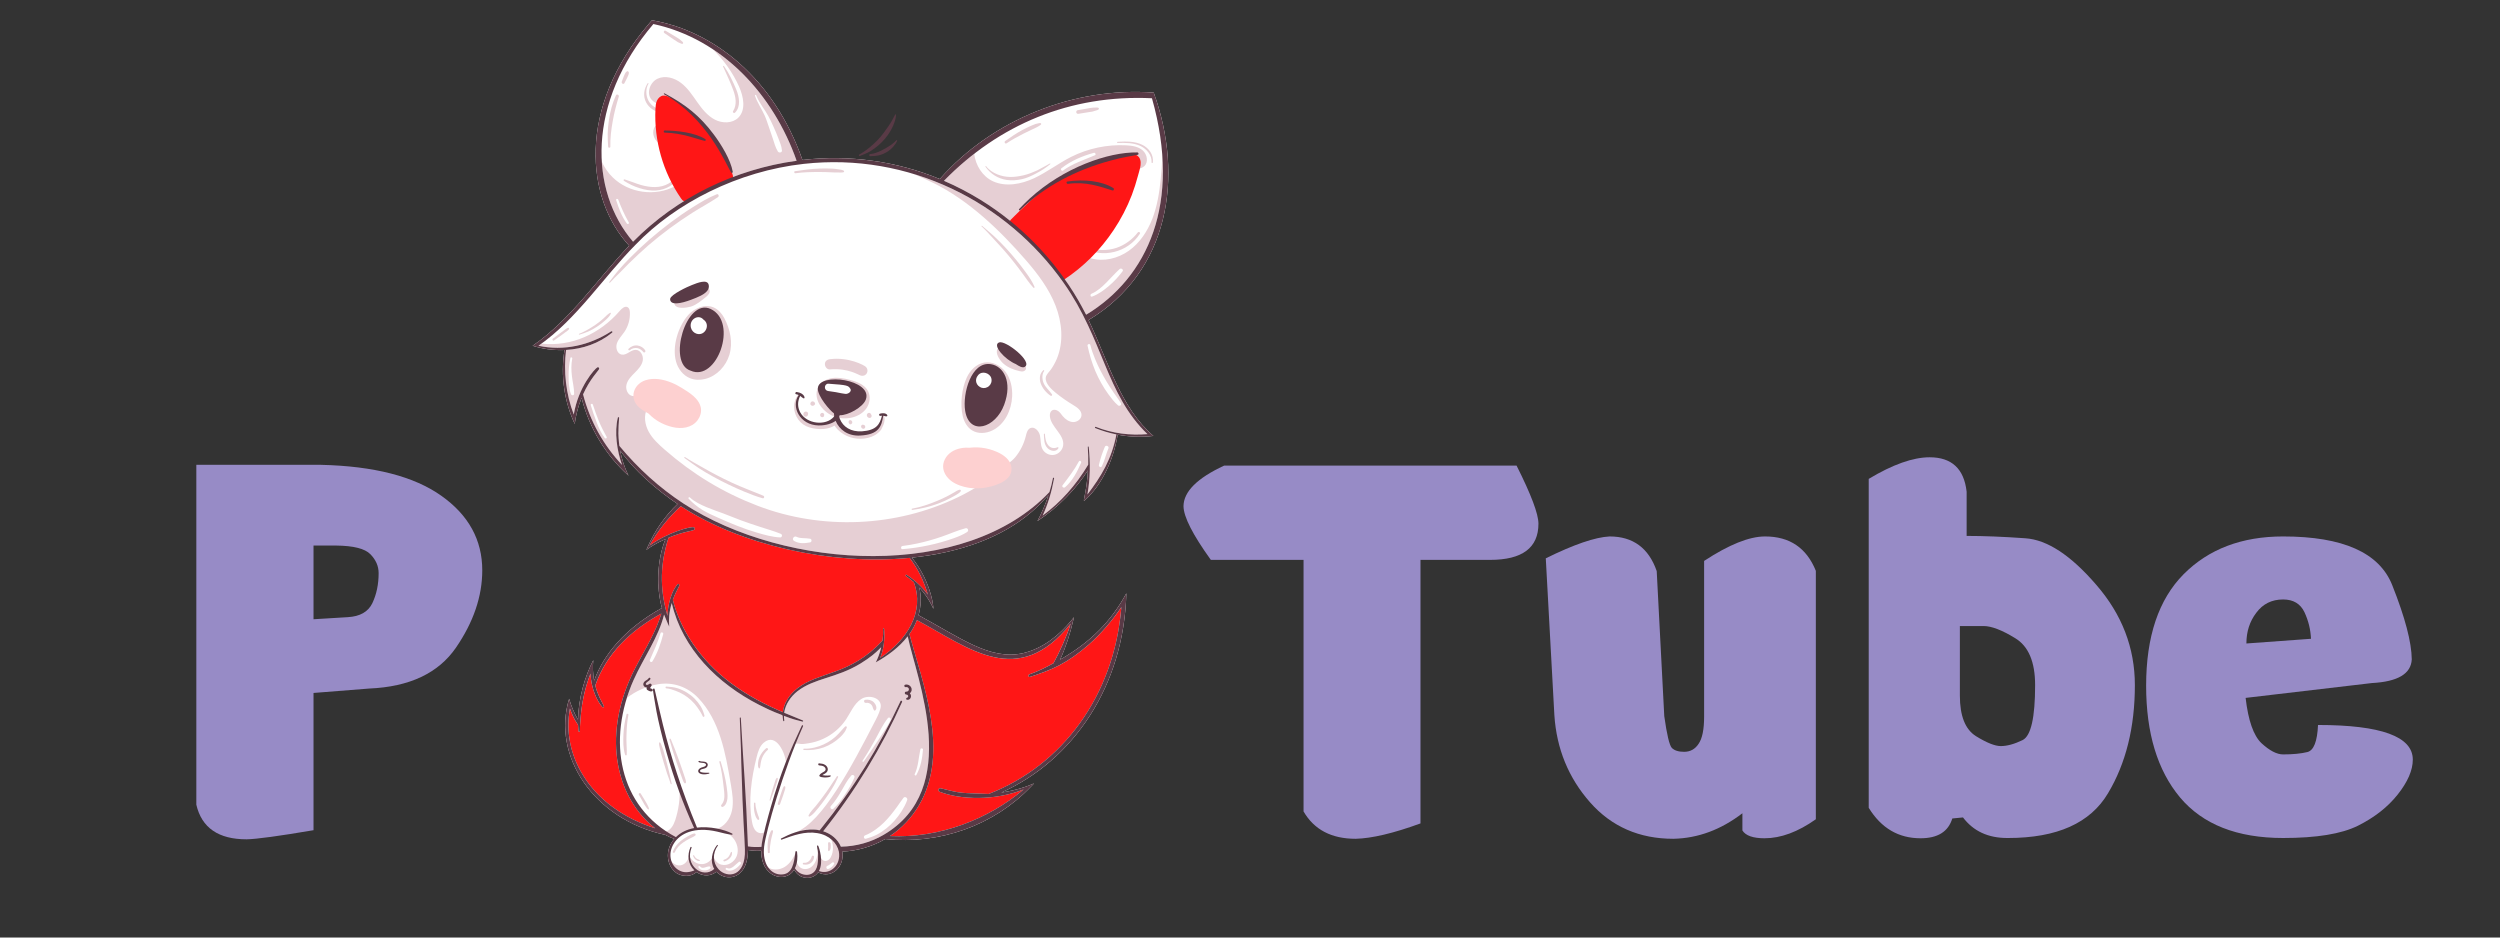 <svg xmlns="http://www.w3.org/2000/svg" width="150" viewBox="0 0 150 56.25" height="56.25" version="1.0"><rect x="0" y="0" width="150" height="56.25" fill="#333333" stroke="none"/><defs><clipPath id="a"><path d="M 31.898 1.215 L 71 1.215 L 71 53 L 31.898 53 Z M 31.898 1.215"/></clipPath><clipPath id="b"><path d="M 39 1.215 L 41 1.215 L 41 3 L 39 3 Z M 39 1.215"/></clipPath><clipPath id="c"><path d="M 31.898 1.215 L 71 1.215 L 71 53 L 31.898 53 Z M 31.898 1.215"/></clipPath></defs><g clip-path="url(#a)"><path fill="#FFF" d="M 65.312 19.203 C 70.133 16.305 71.062 10.633 69.223 5.555 C 64.488 5.207 59.562 7.141 56.387 10.742 C 53.789 9.668 50.949 9.27 48.148 9.598 C 46.434 4.715 42.844 1.863 39.117 1.215 C 39.113 1.219 39 1.352 38.965 1.391 C 34.582 6.516 35.156 11.922 37.75 14.742 C 35.852 16.738 34.234 19.184 31.957 20.746 C 32.555 20.938 33.203 21.031 33.871 21 C 33.613 22.559 33.875 24.137 34.484 25.434 C 34.547 24.938 34.691 24.371 34.895 23.875 C 35.367 25.734 36.387 27.352 37.711 28.539 C 37.477 28.066 37.305 27.555 37.207 27.027 C 38.066 28.242 39.434 29.418 40.652 30.238 C 39.895 30.969 39.328 31.77 38.859 32.816 C 38.684 33.203 38.746 32.867 39.93 32.344 C 39.41 33.602 39.375 35.277 39.715 36.48 C 37.449 37.734 36.195 39.32 35.648 40.84 C 35.57 40.418 35.559 39.98 35.598 39.609 C 35.09 40.574 34.707 41.918 34.68 43.18 C 34.438 42.762 34.27 42.352 34.148 41.926 C 33.09 45.348 35.641 49.18 39.922 50.094 C 40.133 50.211 40.289 50.277 40.457 50.332 C 39.82 51.07 40.047 52.016 40.59 52.383 C 40.895 52.59 41.449 52.648 41.785 52.324 C 42.18 52.605 42.648 52.578 42.984 52.305 C 43.598 52.953 44.879 52.734 44.879 51 C 45.133 51.047 45.426 51.059 45.672 51.039 C 45.645 52.641 47.129 53.027 47.645 52.191 C 47.66 52.164 47.633 52.188 47.773 52.359 C 48.125 52.789 48.789 52.773 49.086 52.344 C 49.891 52.758 50.691 52 50.539 51.098 C 51.422 51.055 52.32 50.805 53.109 50.344 C 56.352 50.684 59.629 49.547 61.891 47.164 C 62.285 46.746 61.93 47.262 60.078 47.555 C 64.406 45.613 67.438 41.145 67.582 35.598 C 66.684 37.246 65.473 38.512 63.602 39.582 C 63.949 38.836 64.215 38.008 64.395 37.215 C 64.453 36.961 64.477 36.988 64.301 37.203 C 63.539 38.133 62.566 38.91 61.391 39.188 C 59.414 39.648 57.582 38.238 55.113 36.914 C 55.277 36.336 55.277 35.754 55.16 35.254 C 55.727 35.875 55.934 36.379 56.004 36.531 C 55.988 36.023 55.699 34.688 54.715 33.457 C 57.512 33.168 60.082 32.289 61.918 30.695 C 62.246 30.414 62.617 30.027 62.906 29.711 C 62.73 30.254 62.5 30.785 62.246 31.262 C 63.5 30.441 64.547 29.348 65.277 28.223 C 65.195 29.594 64.93 30.16 65.074 30.031 C 66.141 29.094 66.836 27.5 67.062 26.082 C 67.785 26.219 68.52 26.238 69.203 26.156 C 67.23 24.453 66.512 21.734 65.312 19.203"/></g><path fill="#E6CFD4" d="M 67.352 16.281 C 67.109 16.602 66.844 16.895 66.535 17.156 C 66.234 17.414 65.906 17.656 65.531 17.793 C 65.426 17.836 65.387 17.668 65.488 17.625 C 65.832 17.48 66.121 17.215 66.383 16.953 C 66.648 16.684 66.898 16.402 67.176 16.145 C 67.266 16.059 67.434 16.176 67.352 16.281 Z M 63.68 10.102 C 64.246 9.652 64.945 9.355 65.637 9.168 C 65.719 9.148 65.781 9.277 65.695 9.316 C 65.047 9.598 64.359 9.805 63.785 10.234 C 63.707 10.293 63.605 10.16 63.68 10.102 Z M 69.738 9.332 C 69.723 9.812 69.691 10.293 69.641 10.77 C 69.559 11.57 69.43 12.375 69.141 13.125 C 68.848 13.879 68.387 14.578 67.734 15.043 C 67.082 15.508 66.227 15.719 65.457 15.5 C 64.688 15.281 64.043 14.594 63.969 13.793 C 63.895 12.988 64.477 12.152 65.27 12.031 C 65.746 11.961 66.23 12.137 66.715 12.113 C 67.199 12.094 67.75 11.719 67.652 11.238 C 67.605 11.008 67.414 10.801 67.461 10.566 C 67.508 10.336 67.77 10.223 68 10.18 C 68.23 10.141 68.488 10.129 68.66 9.969 C 68.918 9.727 68.832 9.262 68.566 9.027 C 68.301 8.793 67.926 8.738 67.574 8.719 C 66.438 8.66 65.285 8.902 64.266 9.414 C 63.504 9.801 62.82 10.328 62.051 10.691 C 61.277 11.051 60.355 11.23 59.582 10.879 C 58.945 10.586 58.535 9.922 58.453 9.227 C 57.82 9.719 57.211 10.258 56.637 10.848 C 62.926 13.57 65.121 18.914 65.172 18.883 C 68.152 17.078 70.055 13.828 69.738 9.332"/><path fill="#E6CFD4" d="M 65.254 20.75 C 65.23 20.641 65.395 20.598 65.422 20.703 C 65.492 20.988 65.59 21.266 65.703 21.535 C 65.898 22.016 66.141 22.469 66.406 22.914 C 66.535 23.133 66.68 23.344 66.82 23.555 C 66.965 23.766 67.121 23.969 67.25 24.188 C 67.316 24.301 67.168 24.395 67.078 24.32 C 66.855 24.129 66.672 23.883 66.496 23.645 C 66.188 23.223 65.93 22.754 65.723 22.273 C 65.516 21.777 65.367 21.273 65.254 20.75 Z M 65.934 27.902 C 66.016 27.527 66.141 27.16 66.293 26.805 C 66.348 26.684 66.559 26.773 66.508 26.895 C 66.359 27.25 66.281 27.633 66.109 27.977 C 66.059 28.078 65.914 28.004 65.934 27.902 Z M 64.863 27.77 C 64.637 28.305 64.348 28.852 63.906 29.234 C 63.828 29.301 63.688 29.211 63.754 29.117 C 64.102 28.656 64.457 28.203 64.73 27.691 C 64.777 27.598 64.902 27.68 64.863 27.77 Z M 58.027 31.922 C 57.773 32.086 57.5 32.195 57.215 32.297 C 56.23 32.645 55.199 32.863 54.156 32.949 C 54.031 32.961 54.035 32.77 54.156 32.758 C 54.441 32.723 54.719 32.676 55 32.617 C 55.504 32.512 56.004 32.371 56.492 32.203 C 56.973 32.039 57.441 31.824 57.934 31.695 C 58.074 31.656 58.148 31.848 58.027 31.922 Z M 48.609 32.543 C 48.449 32.566 48.289 32.598 48.129 32.59 C 47.961 32.582 47.797 32.543 47.648 32.457 C 47.484 32.367 47.629 32.125 47.793 32.207 C 47.914 32.27 48.047 32.285 48.18 32.289 C 48.324 32.293 48.469 32.301 48.609 32.324 C 48.719 32.34 48.719 32.523 48.609 32.543 Z M 46.918 32.148 C 46.914 32.203 46.863 32.25 46.812 32.246 C 46.332 32.223 45.852 32.086 45.391 31.949 C 44.605 31.723 43.836 31.395 43.102 31.07 C 42.777 30.926 42.453 30.781 42.148 30.598 C 41.844 30.41 41.562 30.184 41.32 29.922 C 41.27 29.871 41.344 29.797 41.395 29.848 C 41.68 30.113 42.043 30.281 42.402 30.434 C 42.723 30.57 43.055 30.68 43.383 30.801 C 43.738 30.934 44.09 31.082 44.445 31.215 C 44.836 31.359 45.227 31.488 45.621 31.617 C 46.027 31.754 46.445 31.863 46.84 32.027 C 46.895 32.051 46.926 32.09 46.918 32.148 Z M 36.285 26.281 C 36.07 25.992 35.922 25.664 35.793 25.328 C 35.66 24.992 35.555 24.652 35.445 24.309 C 35.422 24.227 35.543 24.195 35.57 24.273 C 35.684 24.605 35.797 24.938 35.93 25.266 C 36.066 25.59 36.227 25.906 36.398 26.211 C 36.441 26.289 36.336 26.344 36.285 26.281 Z M 34.258 23.648 C 34.129 23.305 34.117 22.922 34.117 22.559 C 34.113 22.199 34.145 21.832 34.223 21.48 C 34.242 21.406 34.348 21.438 34.336 21.512 C 34.266 21.863 34.273 22.219 34.316 22.574 C 34.355 22.922 34.449 23.27 34.449 23.625 C 34.449 23.738 34.297 23.746 34.258 23.648 Z M 65.742 25.609 C 66.758 26.012 67.801 26.133 68.848 26.047 C 66.352 23.656 66.219 20.379 63.82 16.973 C 61.629 13.863 58.438 11.527 54.781 10.426 C 55.195 10.598 55.598 10.781 55.984 10.969 C 58.129 12.02 60 13.82 61.562 15.621 C 62.273 16.441 62.938 17.324 63.332 18.336 C 63.727 19.348 63.828 20.516 63.414 21.52 C 63.316 21.75 63.195 21.973 63.051 22.176 C 62.949 22.32 62.77 22.469 62.746 22.652 C 62.699 23.012 63.098 23.367 63.336 23.562 C 63.664 23.832 64.016 24.074 64.379 24.293 C 64.621 24.438 64.902 24.629 64.891 24.91 C 64.879 25.156 64.621 25.336 64.375 25.324 C 64.133 25.309 63.918 25.152 63.762 24.965 C 63.676 24.859 63.602 24.742 63.492 24.664 C 63.379 24.586 63.223 24.551 63.113 24.633 C 63.012 24.703 62.984 24.84 62.992 24.965 C 63.043 25.625 63.887 26.078 63.789 26.734 C 63.746 27.012 63.512 27.25 63.238 27.293 C 62.965 27.34 62.668 27.188 62.543 26.938 C 62.418 26.688 62.457 26.387 62.395 26.117 C 62.332 25.844 62.055 25.566 61.809 25.691 C 61.641 25.777 61.59 25.992 61.547 26.172 C 61.434 26.633 61.215 27.074 60.91 27.438 C 60.656 27.742 60.266 27.953 59.965 28.219 C 59.215 28.871 58.363 29.406 57.473 29.836 C 53.758 31.633 49.309 31.82 45.461 30.348 C 43.379 29.551 41.578 28.457 39.887 26.984 C 39.523 26.664 39.152 26.328 38.922 25.902 C 38.688 25.473 38.609 24.93 38.836 24.5 C 38.91 24.359 39.012 24.238 39.074 24.09 C 39.133 23.945 39.137 23.758 39.027 23.645 C 38.891 23.508 38.664 23.543 38.484 23.617 C 38.309 23.691 38.125 23.793 37.938 23.758 C 37.652 23.699 37.516 23.34 37.594 23.059 C 37.672 22.773 37.891 22.559 38.094 22.355 C 38.301 22.148 38.512 21.922 38.566 21.633 C 38.617 21.344 38.434 20.996 38.145 20.992 C 37.844 20.984 37.602 21.328 37.305 21.277 C 37.031 21.23 36.926 20.871 37.012 20.609 C 37.098 20.348 37.305 20.145 37.461 19.918 C 37.695 19.574 37.812 19.156 37.793 18.742 C 37.789 18.625 37.762 18.496 37.664 18.434 C 37.504 18.34 37.316 18.5 37.191 18.645 C 36.004 20.027 34.293 20.816 32.488 20.617 C 32.43 20.66 32.367 20.703 32.309 20.746 C 33.836 21.074 35.383 20.719 36.676 19.879 C 36.723 19.852 36.773 19.918 36.734 19.953 C 35.938 20.609 34.957 20.938 33.965 20.996 C 33.805 22.281 33.953 23.633 34.426 24.871 C 34.699 23.215 35.684 22.129 35.84 22.043 C 35.91 22.004 35.973 22.078 35.945 22.145 C 35.887 22.273 35.402 22.734 34.984 23.66 C 35.402 25.277 36.215 26.723 37.324 27.895 C 37.016 27.051 36.855 25.938 37.07 25.055 C 37.082 25.012 37.148 25.023 37.148 25.066 C 37.125 25.379 37.102 25.691 37.105 26.008 C 37.113 26.395 37.16 26.75 37.164 26.754 C 38.27 28.086 39.562 29.266 41.02 30.219 C 47.156 34.219 57.934 34.84 62.965 29.523 C 63.051 29.25 63.121 28.969 63.176 28.684 C 63.188 28.641 63.254 28.656 63.246 28.703 C 63.094 29.539 62.875 30.246 62.562 30.934 C 63.629 30.141 64.547 29.133 65.293 27.879 C 65.301 27.523 65.293 27.168 65.266 26.816 C 65.262 26.777 65.32 26.777 65.324 26.816 C 65.426 27.809 65.418 28.664 65.246 29.668 C 66.07 28.586 66.703 27.543 66.984 26.066 C 66.555 25.98 66.129 25.852 65.723 25.688 C 65.676 25.668 65.695 25.594 65.742 25.609"/><path fill="#E6CFD4" d="M 51.961 22.02 C 51.852 21.91 50.926 21.41 49.797 21.551 C 49.312 21.613 49.484 22.191 49.797 22.164 C 50.902 22.066 51.535 22.52 51.66 22.539 C 52.016 22.609 52.156 22.223 51.961 22.02"/><path fill="#E6CFD4" d="M 54.434 36.613 C 54.504 36.352 54.527 36.09 54.5 35.824 C 54.488 35.707 54.68 35.684 54.699 35.797 C 54.785 36.379 54.668 36.965 54.344 37.457 C 54.285 37.551 54.113 37.492 54.156 37.379 C 54.258 37.125 54.363 36.871 54.434 36.613 Z M 52.277 38.629 C 51.969 39.012 51.57 39.309 51.141 39.543 C 50.777 39.738 50.391 39.895 50 40.023 C 49.605 40.152 49.199 40.246 48.801 40.363 C 48.164 40.547 47.375 40.859 47.156 41.559 C 47.125 41.656 46.98 41.613 47.008 41.52 C 47.117 41.105 47.391 40.777 47.73 40.527 C 48.383 40.051 49.199 39.918 49.945 39.656 C 50.336 39.523 50.695 39.375 51.055 39.176 C 51.434 38.961 51.785 38.703 52.133 38.441 C 52.18 38.402 52.254 38.43 52.285 38.473 C 52.324 38.52 52.312 38.582 52.277 38.629 Z M 40.305 33.047 C 40.145 33.621 40.188 34.219 40.184 34.809 C 40.184 34.914 40.031 34.91 40.023 34.809 C 39.969 34.207 39.965 33.586 40.148 33.004 C 40.18 32.906 40.332 32.945 40.305 33.047 Z M 54.578 33.473 C 49.816 33.93 44.414 32.699 40.848 30.371 C 40.133 31.02 39.438 31.875 38.973 32.734 C 40.055 31.945 41.434 31.578 41.625 31.637 C 41.699 31.66 41.699 31.75 41.645 31.789 C 41.555 31.859 40.988 31.902 40.113 32.262 C 39.621 33.809 39.57 35.234 40.02 36.848 C 40.094 37.105 39.996 36.832 40.145 36.188 C 40.238 35.781 40.391 35.383 40.648 35.059 C 40.699 34.992 40.793 35.078 40.758 35.145 C 40.598 35.461 40.484 35.672 40.371 35.988 C 40.488 36.465 40.66 36.949 40.887 37.426 C 40.895 37.02 40.965 36.613 41.094 36.23 C 41.25 35.754 41.547 35.301 41.879 34.93 C 42.051 34.742 42.238 34.566 42.438 34.414 C 42.574 34.309 42.852 34.051 43.023 34.039 C 42.445 34.082 41.867 34.121 41.289 34.164 C 42.301 33.727 43.387 33.461 44.48 33.379 C 45.551 33.293 46.668 33.324 47.715 33.566 C 49.238 33.926 50.664 34.828 51.133 36.41 L 50.52 35.949 C 50.73 36.445 50.605 37.035 50.32 37.492 C 50.035 37.945 49.609 38.293 49.188 38.621 C 49.332 38.402 49.477 38.176 49.621 37.957 C 49.277 38.227 48.902 38.461 48.512 38.66 C 48.035 38.902 47.523 39.09 47.09 39.402 C 45.902 40.246 46.09 41.711 46.984 42.629 C 47.078 42.113 47.406 41.648 47.812 41.324 C 49.148 40.258 50.961 40.57 52.949 38.441 C 52.984 38.207 53 37.969 52.984 37.73 C 52.984 37.688 53.043 37.688 53.047 37.73 C 53.102 38.422 53.008 38.977 52.816 39.469 C 54.414 38.418 55.5 36.711 54.828 34.93 C 54.68 34.801 54.52 34.676 54.352 34.566 C 54.305 34.535 54.348 34.457 54.398 34.488 C 54.641 34.645 54.879 34.832 55.094 35.031 C 55.305 35.223 55.5 35.441 55.672 35.676 C 55.445 34.883 55.074 34.125 54.578 33.473"/><path fill="#E6CFD4" d="M 41.328 51.266 C 41.324 51.223 41.312 51.18 41.301 51.141 C 41.305 51.184 41.312 51.227 41.328 51.266"/><path fill="#E6CFD4" d="M 54.98 46.504 C 54.945 46.566 54.855 46.512 54.883 46.449 C 55.105 45.98 55.113 45.453 55.223 44.957 C 55.242 44.871 55.387 44.891 55.379 44.977 C 55.34 45.496 55.238 46.047 54.98 46.504 Z M 54.434 47.996 C 54.352 48.238 54.223 48.469 54.09 48.684 C 53.844 49.07 53.535 49.426 53.176 49.707 C 52.996 49.852 52.805 49.98 52.598 50.086 C 52.391 50.188 52.18 50.262 51.961 50.324 C 51.832 50.367 51.781 50.168 51.906 50.121 C 52.129 50.039 52.344 49.906 52.539 49.77 C 52.883 49.527 53.184 49.223 53.449 48.895 C 53.586 48.727 53.699 48.578 53.828 48.402 C 53.957 48.223 54.074 48.039 54.211 47.867 C 54.297 47.762 54.469 47.875 54.434 47.996 Z M 53.438 43.211 C 53.328 43.434 53.195 43.641 53.062 43.848 C 52.93 44.055 52.793 44.262 52.652 44.469 C 52.379 44.879 52.109 45.289 51.824 45.691 C 51.793 45.738 51.719 45.695 51.75 45.648 C 52.027 45.234 52.277 44.809 52.516 44.371 C 52.75 43.934 52.969 43.477 53.273 43.086 C 53.352 42.988 53.484 43.113 53.438 43.211 Z M 51.258 46.668 C 51.113 47.012 50.918 47.34 50.715 47.648 C 50.508 47.965 50.285 48.266 50.008 48.52 C 49.906 48.617 49.758 48.469 49.852 48.363 C 50.098 48.094 50.293 47.781 50.477 47.469 C 50.664 47.148 50.832 46.809 51.078 46.531 C 51.117 46.488 51.188 46.488 51.23 46.523 C 51.277 46.559 51.281 46.617 51.258 46.668 Z M 44.438 51.84 C 44.242 52.086 43.883 52.371 43.562 52.18 C 43.5 52.141 43.555 52.047 43.621 52.078 C 43.766 52.152 43.898 52.078 44.016 51.988 C 44.125 51.902 44.223 51.797 44.336 51.711 C 44.418 51.656 44.488 51.777 44.438 51.84 Z M 42.609 52.105 C 42.516 52.199 42.363 52.227 42.23 52.223 C 42.098 52.219 41.98 52.164 41.906 52.047 C 41.867 51.984 41.965 51.93 42.008 51.988 C 42.148 52.176 42.383 51.98 42.559 51.984 C 42.621 51.984 42.656 52.062 42.609 52.105 Z M 39.793 38.047 C 39.648 38.613 39.453 39.18 39.148 39.68 C 39.086 39.777 38.949 39.691 38.996 39.59 C 39.223 39.066 39.465 38.551 39.629 38.004 C 39.66 37.898 39.82 37.941 39.793 38.047 Z M 54.461 38.18 C 53.953 38.84 53.266 39.34 52.547 39.742 C 52.684 39.461 52.762 39.246 52.84 38.961 C 52.938 38.613 52.84 39.074 51.629 39.812 C 50.164 40.703 48.867 40.68 47.848 41.473 C 47.445 41.789 47.121 42.254 47.051 42.766 C 47.422 42.922 47.793 43.074 48.164 43.223 C 48.211 43.242 48.191 43.312 48.145 43.297 C 47.789 43.207 47.574 43.16 47.039 42.953 C 47.035 43.043 47.043 43.137 47.059 43.23 C 47.07 43.273 47 43.293 46.992 43.25 C 46.867 42.656 47.301 43.188 45.535 42.285 C 43.062 41.02 40.949 38.938 40.305 36.184 C 39.957 37.34 40.309 37.945 40.055 37.387 C 39.98 37.219 39.91 37.047 39.844 36.875 C 39.527 38.207 38.609 39.477 38.023 40.785 C 37.863 41.145 37.727 41.508 37.613 41.875 C 38.156 41.453 38.805 41.172 39.477 41.055 C 40.375 40.902 41.258 41.211 41.887 41.871 C 43.191 43.23 43.535 45.215 43.84 47.004 C 43.844 47.031 43.848 47.062 43.855 47.09 C 43.941 47.602 44.027 48.129 43.918 48.633 C 43.809 49.141 43.457 49.633 42.953 49.742 C 43.336 49.805 43.715 49.969 43.973 50.266 C 44.227 50.559 44.344 50.988 44.207 51.355 C 44.07 51.723 43.656 51.98 43.281 51.879 C 43.039 51.816 42.855 51.59 42.809 51.352 C 42.699 51.605 42.457 51.809 42.18 51.844 C 41.809 51.887 41.434 51.621 41.328 51.266 C 41.352 51.559 41.137 51.863 40.848 51.918 C 40.516 51.977 40.164 51.684 40.16 51.344 C 40.137 51.414 40.117 51.484 40.102 51.555 C 40.129 51.637 40.164 51.711 40.199 51.785 C 40.297 51.977 40.43 52.164 40.605 52.289 C 40.766 52.406 40.934 52.445 41.129 52.434 C 41.242 52.43 41.379 52.426 41.488 52.383 C 41.594 52.336 41.699 52.262 41.82 52.305 C 41.879 52.328 41.93 52.371 41.984 52.398 C 42.039 52.426 42.109 52.43 42.168 52.434 C 42.297 52.438 42.414 52.418 42.531 52.371 C 42.645 52.332 42.754 52.285 42.871 52.27 C 43 52.25 43.109 52.285 43.227 52.34 C 43.426 52.434 43.613 52.574 43.844 52.562 C 44.039 52.551 44.238 52.449 44.383 52.32 C 44.543 52.176 44.641 51.957 44.723 51.758 C 44.77 51.641 44.801 51.523 44.801 51.398 C 44.805 51.258 44.789 51.117 44.797 50.98 C 44.801 50.906 44.863 50.855 44.934 50.875 C 45.105 50.914 45.277 50.906 45.449 50.93 C 45.5 50.938 45.551 50.953 45.605 50.965 C 45.621 50.922 45.637 50.879 45.656 50.836 C 45.789 50.512 45.926 50.207 45.934 49.848 C 45.828 50.035 45.535 50.027 45.379 49.883 C 45.219 49.742 45.16 49.52 45.121 49.309 C 44.891 48.023 45.082 46.695 45.398 45.426 C 45.477 45.105 45.578 44.77 45.828 44.559 C 46.574 43.926 47.137 45.219 47.164 45.797 C 47.281 45.496 47.398 45.199 47.516 44.902 C 47.547 44.816 47.582 44.73 47.652 44.676 C 47.789 44.566 47.93 44.633 48.078 44.641 C 48.215 44.648 48.367 44.617 48.5 44.598 C 48.805 44.551 49.102 44.465 49.379 44.336 C 49.938 44.082 50.426 43.672 50.766 43.16 C 51.043 42.738 51.242 42.23 51.664 41.949 C 52.082 41.668 52.824 41.828 52.848 42.336 C 52.859 42.559 52.652 42.984 52.547 43.184 C 51.055 46.086 49.34 49.312 47.77 49.926 C 47.867 49.895 47.969 49.867 48.07 49.844 C 48.238 49.785 48.422 49.762 48.605 49.773 C 49.277 49.746 49.105 49.91 49.238 49.746 C 51.234 47.277 52.738 44.832 54.031 42.066 C 54.062 42 54.152 42.059 54.125 42.121 C 52.949 44.758 51.32 47.469 49.391 49.875 C 49.855 50.023 50.262 50.344 50.453 50.801 C 51.398 50.781 52.254 50.531 53.004 50.098 C 57.742 47.34 55.012 40.766 54.461 38.18"/><path fill="#E6CFD4" d="M 50.043 51.844 C 49.961 51.977 49.852 52.086 49.699 52.137 C 49.582 52.176 49.531 51.988 49.648 51.949 C 49.762 51.91 49.844 51.809 49.945 51.746 C 50.004 51.707 50.082 51.785 50.043 51.844 Z M 50.43 50.938 C 50.375 50.77 50.281 50.613 50.164 50.484 C 50.105 50.422 50.043 50.367 49.977 50.312 C 49.91 50.266 49.789 50.207 49.742 50.137 C 49.977 50.465 50.043 50.91 49.91 51.289 C 49.875 51.395 49.824 51.496 49.742 51.57 C 49.66 51.645 49.539 51.68 49.438 51.645 C 49.297 51.598 49.23 51.445 49.199 51.301 C 49.168 51.16 49.156 51.004 49.078 50.883 C 49.066 51.094 49.055 51.301 49 51.504 C 48.945 51.703 48.84 51.898 48.676 52.02 C 48.508 52.145 48.273 52.188 48.09 52.094 C 47.922 52.012 47.82 51.832 47.781 51.652 C 47.742 51.469 47.754 51.281 47.77 51.094 C 47.625 51.453 47.418 51.801 47.094 52.008 C 46.77 52.215 46.309 52.242 46.02 51.988 C 46.152 52.297 46.465 52.512 46.797 52.527 C 47.125 52.543 47.457 52.355 47.617 52.062 C 47.734 52.328 47.996 52.523 48.281 52.562 C 48.57 52.602 48.871 52.477 49.055 52.25 C 49.406 52.457 49.891 52.371 50.18 52.082 C 50.469 51.789 50.559 51.328 50.43 50.938"/><path fill="#E6CFD4" d="M 41.711 49.539 C 41.73 49.578 41.746 49.621 41.734 49.664 C 41.715 49.746 41.613 49.766 41.531 49.777 C 41.254 49.812 40.988 49.934 40.777 50.117 C 40.699 50.184 40.621 50.266 40.52 50.262 C 40.461 50.258 40.41 50.227 40.359 50.199 C 40.199 50.102 40.043 50.008 39.883 49.914 C 40.047 49.887 40.191 49.781 40.293 49.648 C 40.395 49.52 40.461 49.359 40.516 49.203 C 40.723 48.566 40.805 47.922 40.777 47.254 C 40.852 47.438 40.891 47.637 40.961 47.824 C 41.07 48.109 41.215 48.371 41.336 48.652 C 41.461 48.949 41.586 49.246 41.711 49.539"/><path fill="#E6CFD4" d="M 42.871 50.953 C 42.801 51.074 42.785 51.215 42.809 51.352 C 42.863 51.227 42.891 51.09 42.871 50.953"/><path fill="#E6CFD4" d="M 56.914 49.168 C 57.375 48.965 57.812 48.699 58.281 48.504 C 58.332 48.484 58.395 48.523 58.414 48.57 C 58.438 48.629 58.414 48.68 58.367 48.715 C 57.949 49.023 57.469 49.25 56.984 49.438 C 56.5 49.617 55.988 49.734 55.473 49.754 C 55.359 49.758 55.363 49.59 55.473 49.582 C 55.973 49.535 56.457 49.375 56.914 49.168 Z M 56.441 47.297 C 57.742 47.629 57.602 47.566 59.32 47.637 C 63.504 46.02 66.547 42.156 67.199 37.203 C 66.633 39.465 65.566 41.605 64.086 43.406 C 63.023 44.699 61.551 45.891 59.887 45.77 C 60.355 45.523 60.828 45.277 61.297 45.035 C 60.145 45.391 58.832 45.168 57.855 44.453 C 56.883 43.734 56.273 42.539 56.266 41.328 C 56.254 40.465 56.562 39.574 57.211 39.016 C 57.363 38.887 57.531 38.781 57.711 38.699 C 56.824 38.254 55.926 37.695 55.016 37.207 C 54.902 37.5 54.754 37.781 54.566 38.043 C 55.332 40.949 57.031 45.105 55.133 48.328 C 54.703 49.059 54.102 49.695 53.398 50.164 C 56.359 50.305 59.309 49.152 61.418 47.367 C 59.711 48.047 57.668 48 56.383 47.508 C 56.25 47.461 56.301 47.258 56.441 47.297"/><path fill="#E6CFD4" d="M 37.145 48.227 C 37.461 48.582 37.883 48.793 38.305 48.984 C 38.395 49.027 38.328 49.168 38.238 49.145 C 37.773 49.023 37.324 48.727 37.016 48.359 C 36.941 48.27 37.066 48.137 37.145 48.227 Z M 37.996 38.227 C 38.219 37.965 38.496 37.754 38.801 37.594 C 38.914 37.535 38.996 37.688 38.898 37.762 C 38.641 37.961 38.359 38.129 38.133 38.367 C 38.043 38.461 37.91 38.324 37.996 38.227 Z M 39.57 37.152 C 39.715 36.754 39.68 36.812 39.668 36.82 C 38.684 37.359 37.797 38.02 37.086 38.816 C 37.281 38.75 37.488 38.719 37.695 38.73 C 36.621 39.957 36.242 41.758 36.727 43.32 C 36.289 43.133 35.941 42.75 35.789 42.297 C 35.891 43.48 36.191 44.648 36.668 45.734 C 36.254 45.457 35.84 45.184 35.426 44.91 C 35.863 45.695 36.301 46.484 36.738 47.273 C 36.809 47.402 36.867 47.598 36.746 47.68 C 36.641 47.746 36.508 47.668 36.414 47.594 C 35.379 46.754 34.602 45.609 34.172 44.348 C 34.516 46.562 36.23 48.715 39.312 49.699 C 37.031 47.93 36.094 44.312 37.938 40.438 C 38.449 39.367 39.16 38.305 39.57 37.152"/><path fill="#E6CFD4" d="M 40.457 18.207 C 40.43 18.055 40.566 17.93 40.695 17.844 C 41.109 17.566 41.574 17.367 42.059 17.25 C 42.152 17.23 42.25 17.211 42.348 17.227 C 42.441 17.242 42.539 17.301 42.57 17.395 C 42.629 17.555 42.488 17.715 42.355 17.82 C 42.09 18.031 41.785 18.297 41.457 18.395 C 41.215 18.465 40.527 18.586 40.457 18.207"/><path fill="#E6CFD4" d="M 43.762 21.293 C 43.988 20.555 43.809 19.742 43.453 19.078 C 43.309 18.812 43.102 18.57 42.824 18.449 C 42.305 18.219 41.668 18.477 41.289 18.906 C 40.688 19.586 40.316 20.793 40.559 21.684 C 40.676 22.121 40.977 22.523 41.398 22.691 C 41.688 22.812 42.02 22.812 42.324 22.734 C 43.008 22.555 43.555 21.973 43.762 21.293"/><path fill="#E6CFD4" d="M 49.242 24.371 C 49.004 24.051 48.902 23.594 49.086 23.238 C 49.242 22.922 49.59 22.73 49.938 22.684 C 50.285 22.633 50.641 22.699 50.98 22.789 C 51.41 22.898 51.879 23.07 52.082 23.465 C 52.246 23.781 52.195 24.18 52 24.477 C 51.805 24.77 51.48 24.961 51.141 25.047 C 50.414 25.223 49.695 24.98 49.242 24.371"/><path fill="#E6CFD4" d="M 58.004 22.656 C 58.203 22.223 58.57 21.848 59.035 21.758 C 59.527 21.664 60.047 21.926 60.348 22.332 C 60.645 22.742 60.75 23.266 60.73 23.773 C 60.695 24.602 60.289 25.461 59.547 25.824 C 59.164 26.012 58.684 26.047 58.32 25.82 C 58.027 25.637 57.848 25.309 57.766 24.973 C 57.598 24.266 57.703 23.316 58.004 22.656"/><path fill="#E6CFD4" d="M 59.809 21.059 C 59.816 20.984 59.859 20.91 59.93 20.883 C 60.031 20.84 60.145 20.91 60.23 20.977 C 60.609 21.262 60.992 21.543 61.371 21.828 C 61.477 21.906 61.594 22.02 61.555 22.148 C 61.531 22.219 61.461 22.266 61.391 22.281 C 61.316 22.297 61.242 22.285 61.168 22.266 C 60.84 22.195 60.48 22.055 60.223 21.832 C 60.027 21.668 59.781 21.32 59.809 21.059"/><path fill="#E6CFD4" d="M 46.672 9.09 C 46.523 8.848 46.453 8.566 46.363 8.297 C 46.285 8.062 46.207 7.828 46.125 7.598 C 46.047 7.379 45.98 7.152 45.883 6.938 C 45.703 6.531 45.438 6.168 45.297 5.742 C 45.281 5.691 45.359 5.672 45.375 5.723 C 45.469 5.965 45.602 6.18 45.742 6.395 C 45.867 6.582 45.996 6.77 46.102 6.969 C 46.215 7.176 46.316 7.395 46.414 7.609 C 46.516 7.836 46.613 8.066 46.703 8.301 C 46.746 8.418 46.793 8.531 46.832 8.648 C 46.879 8.773 46.902 8.891 46.918 9.023 C 46.934 9.16 46.738 9.191 46.672 9.09 Z M 37.613 13.414 C 37.301 12.992 37.129 12.504 36.969 12.012 C 36.941 11.93 37.066 11.898 37.094 11.977 C 37.27 12.449 37.477 12.906 37.727 13.344 C 37.77 13.422 37.664 13.477 37.613 13.414 Z M 42.746 2.941 C 43.414 3.582 43.961 4.344 44.34 5.188 C 44.613 5.797 44.77 6.594 44.297 7.062 C 43.938 7.414 43.34 7.41 42.895 7.18 C 42.449 6.949 42.125 6.539 41.836 6.129 C 41.547 5.719 41.266 5.285 40.867 4.98 C 40.469 4.672 39.918 4.512 39.461 4.719 C 39.004 4.926 38.762 5.582 39.086 5.969 C 39.289 6.215 39.637 6.281 39.914 6.441 C 40.195 6.598 40.418 6.984 40.211 7.23 C 40.023 7.445 39.66 7.355 39.414 7.5 C 39.102 7.688 39.141 8.195 39.391 8.465 C 39.645 8.734 40.023 8.828 40.375 8.934 C 40.727 9.039 41.102 9.188 41.289 9.504 C 41.461 9.801 41.426 10.188 41.258 10.484 C 41.09 10.785 40.809 11.004 40.512 11.164 C 39.324 11.812 37.727 11.59 36.762 10.641 C 36.484 10.375 36.27 10.051 36.109 9.703 C 36.223 11.559 36.891 13.227 37.984 14.504 C 40.617 11.828 44.117 10.152 47.797 9.645 C 46.836 6.91 45.086 4.48 42.746 2.941"/><path fill="#E6CFD4" d="M 44.184 5.391 C 44.086 5.145 43.973 4.906 43.855 4.668 C 43.793 4.547 43.73 4.426 43.66 4.309 C 43.59 4.191 43.512 4.078 43.438 3.965 C 43.414 3.934 43.371 3.961 43.387 3.996 C 43.496 4.223 43.602 4.461 43.703 4.695 C 43.805 4.918 43.898 5.148 43.984 5.379 C 44.141 5.797 44.238 6.27 43.984 6.672 C 43.938 6.742 44.039 6.816 44.098 6.762 C 44.465 6.398 44.355 5.824 44.184 5.391"/><path fill="#E6CFD4" d="M 39.695 6.582 C 39.375 6.52 39.082 6.352 38.918 6.062 C 38.746 5.758 38.727 5.328 38.906 5.027 C 38.926 4.996 38.879 4.969 38.859 4.996 C 38.633 5.344 38.57 5.766 38.766 6.141 C 38.941 6.473 39.297 6.727 39.676 6.734 C 39.762 6.738 39.785 6.598 39.695 6.582"/><path fill="#E6CFD4" d="M 40.699 9.633 C 40.688 9.605 40.648 9.633 40.66 9.656 C 40.77 9.91 40.746 10.199 40.637 10.449 C 40.527 10.688 40.344 10.875 40.121 11.008 C 39.621 11.305 39.008 11.254 38.469 11.102 C 38.301 11.055 38.141 10.996 37.977 10.934 C 37.809 10.871 37.641 10.82 37.473 10.762 C 37.422 10.746 37.391 10.824 37.438 10.852 C 37.586 10.938 37.734 11.027 37.891 11.102 C 38.047 11.176 38.211 11.238 38.375 11.289 C 38.691 11.391 39.023 11.449 39.355 11.43 C 39.926 11.395 40.527 11.094 40.738 10.531 C 40.848 10.238 40.836 9.914 40.699 9.633"/><path fill="#E6CFD4" d="M 62.988 9.812 C 62.734 9.945 62.492 10.098 62.234 10.223 C 61.969 10.344 61.703 10.449 61.422 10.516 C 61.145 10.578 60.871 10.625 60.586 10.617 C 60.332 10.609 60.082 10.559 59.848 10.465 C 59.586 10.359 59.344 10.203 59.172 9.977 C 59.152 9.949 59.109 9.973 59.129 10.004 C 59.43 10.438 59.883 10.719 60.402 10.797 C 60.707 10.84 61.02 10.816 61.32 10.75 C 61.613 10.684 61.895 10.551 62.16 10.41 C 62.461 10.254 62.758 10.066 63.016 9.848 C 63.039 9.832 63.012 9.801 62.988 9.812"/><path fill="#E6CFD4" d="M 68.535 8.688 C 68.07 8.461 67.555 8.484 67.055 8.508 C 67.012 8.508 67.012 8.578 67.055 8.578 C 67.516 8.566 68.008 8.559 68.434 8.762 C 68.801 8.941 69.125 9.312 69.094 9.746 C 69.09 9.797 69.164 9.793 69.172 9.746 C 69.227 9.281 68.934 8.883 68.535 8.688"/><path fill="#E6CFD4" d="M 68.266 13.949 C 67.949 14.363 67.492 14.699 67 14.867 C 66.445 15.055 65.809 15.047 65.266 14.828 C 65.004 14.723 64.727 14.555 64.613 14.285 C 64.594 14.242 64.523 14.258 64.543 14.305 C 64.762 14.867 65.359 15.102 65.918 15.172 C 66.539 15.25 67.195 15.09 67.711 14.73 C 67.988 14.543 68.207 14.309 68.391 14.027 C 68.445 13.945 68.32 13.879 68.266 13.949"/><path fill="#E6CFD4" d="M 62.07 17.207 C 61.945 16.914 61.773 16.652 61.586 16.395 C 61.398 16.137 61.207 15.883 61.008 15.641 C 60.613 15.156 60.191 14.691 59.738 14.262 C 59.48 14.012 59.195 13.789 58.926 13.551 C 58.902 13.535 58.871 13.562 58.895 13.582 C 59.129 13.797 59.336 14.035 59.555 14.266 C 59.77 14.492 59.98 14.723 60.188 14.957 C 60.602 15.426 60.992 15.918 61.359 16.422 C 61.566 16.707 61.762 17 62.004 17.262 C 62.039 17.301 62.09 17.25 62.07 17.207"/><path fill="#E6CFD4" d="M 63.121 23.664 C 62.965 23.434 62.738 23.254 62.621 22.996 C 62.57 22.887 62.547 22.762 62.543 22.645 C 62.543 22.523 62.566 22.363 62.645 22.27 C 62.676 22.23 62.625 22.18 62.594 22.215 C 62.496 22.32 62.422 22.426 62.402 22.57 C 62.379 22.715 62.395 22.863 62.441 23 C 62.547 23.301 62.777 23.574 63.039 23.746 C 63.09 23.777 63.156 23.711 63.121 23.664"/><path fill="#E6CFD4" d="M 63.445 26.836 C 63.262 26.922 63.055 26.895 62.914 26.738 C 62.75 26.555 62.707 26.285 62.695 26.047 C 62.691 26.008 62.633 26.008 62.633 26.047 C 62.645 26.348 62.633 26.66 62.855 26.891 C 63.02 27.062 63.367 27.145 63.504 26.895 C 63.527 26.855 63.484 26.816 63.445 26.836"/><path fill="#E6CFD4" d="M 57.574 29.383 C 57.453 29.41 57.344 29.488 57.238 29.551 C 57.129 29.613 57.016 29.676 56.902 29.738 C 56.672 29.859 56.438 29.969 56.195 30.066 C 55.723 30.262 55.227 30.43 54.723 30.52 C 54.676 30.527 54.695 30.602 54.746 30.594 C 55.004 30.555 55.266 30.516 55.523 30.449 C 55.777 30.387 56.031 30.312 56.277 30.219 C 56.523 30.125 56.766 30.02 56.996 29.898 C 57.113 29.84 57.223 29.781 57.332 29.715 C 57.445 29.648 57.562 29.582 57.645 29.477 C 57.68 29.43 57.621 29.371 57.574 29.383"/><path fill="#E6CFD4" d="M 45.797 29.742 C 45.168 29.48 44.527 29.246 43.906 28.957 C 43.289 28.672 42.684 28.352 42.094 28.012 C 41.762 27.82 41.422 27.641 41.102 27.426 C 41.066 27.406 41.039 27.457 41.07 27.48 C 41.352 27.68 41.629 27.891 41.918 28.082 C 42.207 28.27 42.504 28.445 42.809 28.609 C 43.406 28.941 44.027 29.234 44.66 29.5 C 45.02 29.648 45.379 29.789 45.754 29.895 C 45.855 29.922 45.887 29.781 45.797 29.742"/><path fill="#E6CFD4" d="M 36.602 18.77 C 36.441 18.863 36.32 19.008 36.184 19.129 C 36.043 19.254 35.895 19.371 35.742 19.477 C 35.59 19.582 35.434 19.68 35.277 19.77 C 35.105 19.863 34.934 19.961 34.75 20.027 C 34.719 20.039 34.73 20.09 34.766 20.078 C 34.949 20.02 35.129 19.965 35.305 19.887 C 35.48 19.805 35.652 19.715 35.816 19.605 C 35.973 19.5 36.125 19.387 36.266 19.262 C 36.41 19.137 36.57 19 36.648 18.82 C 36.664 18.789 36.633 18.75 36.602 18.77"/><path fill="#E6CFD4" d="M 38.719 21.039 C 38.625 20.867 38.445 20.758 38.254 20.73 C 38.047 20.703 37.859 20.785 37.715 20.926 C 37.66 20.98 37.738 21.055 37.793 21.008 C 37.91 20.902 38.086 20.859 38.242 20.887 C 38.391 20.914 38.512 21.012 38.605 21.129 C 38.66 21.191 38.754 21.109 38.719 21.039"/><path fill="#E6CFD4" d="M 42.566 34.777 C 42.227 34.91 41.934 35.148 41.711 35.438 C 41.484 35.727 41.348 36.066 41.258 36.418 C 41.242 36.477 41.332 36.504 41.348 36.445 C 41.539 35.789 42.066 35.277 42.629 34.922 C 42.699 34.879 42.652 34.742 42.566 34.777"/><path fill="#E6CFD4" d="M 48.652 34.23 C 48.473 34.066 48.23 33.961 48.004 33.879 C 47.77 33.789 47.531 33.719 47.285 33.66 C 46.797 33.547 46.289 33.492 45.785 33.512 C 45.504 33.52 45.227 33.562 44.949 33.605 C 44.891 33.613 44.914 33.703 44.973 33.695 C 45.215 33.66 45.465 33.66 45.707 33.664 C 45.949 33.664 46.191 33.68 46.434 33.711 C 46.91 33.766 47.379 33.875 47.832 34.035 C 47.957 34.082 48.086 34.129 48.211 34.176 C 48.34 34.227 48.469 34.281 48.605 34.309 C 48.648 34.32 48.691 34.262 48.652 34.23"/><path fill="#E6CFD4" d="M 48.492 38.203 C 48.008 38.438 47.48 38.562 46.996 38.793 C 46.551 39.004 46.129 39.301 45.887 39.738 C 45.82 39.855 45.766 39.984 45.734 40.117 C 45.723 40.18 45.707 40.25 45.707 40.312 C 45.707 40.379 45.723 40.449 45.73 40.512 C 45.742 40.578 45.828 40.555 45.836 40.5 C 45.848 40.391 45.879 40.27 45.91 40.168 C 45.945 40.059 45.984 39.953 46.039 39.855 C 46.148 39.656 46.301 39.484 46.473 39.34 C 46.844 39.027 47.309 38.848 47.754 38.668 C 48.023 38.559 48.289 38.438 48.547 38.297 C 48.605 38.266 48.555 38.176 48.492 38.203"/><path fill="#E6CFD4" d="M 42.914 39.648 C 42.844 39.586 42.777 39.523 42.707 39.461 C 42.57 39.328 42.441 39.191 42.32 39.043 C 42.078 38.758 41.863 38.441 41.711 38.098 C 41.691 38.059 41.625 38.086 41.641 38.129 C 41.762 38.5 41.918 38.855 42.152 39.172 C 42.27 39.332 42.395 39.48 42.535 39.617 C 42.605 39.684 42.68 39.746 42.754 39.809 C 42.82 39.859 42.934 39.953 43.02 39.926 C 43.051 39.918 43.074 39.891 43.074 39.855 C 43.074 39.77 42.973 39.703 42.914 39.648"/><path fill="#E6CFD4" d="M 44.828 41.223 C 44.766 41.184 44.695 41.156 44.629 41.121 C 44.559 41.086 44.492 41.043 44.43 40.992 C 44.391 40.961 44.332 41.016 44.375 41.051 C 44.492 41.148 44.652 41.266 44.812 41.273 C 44.844 41.277 44.848 41.238 44.828 41.223"/><path fill="#E6CFD4" d="M 34.086 19.668 C 34.004 19.688 33.926 19.762 33.855 19.809 C 33.777 19.863 33.703 19.922 33.629 19.977 C 33.477 20.09 33.324 20.207 33.172 20.32 C 33.109 20.367 33.172 20.477 33.238 20.43 C 33.395 20.316 33.555 20.207 33.711 20.094 C 33.785 20.039 33.859 19.984 33.93 19.93 C 34 19.875 34.098 19.824 34.145 19.746 C 34.168 19.707 34.129 19.656 34.086 19.668"/><path fill="#E6CFD4" d="M 43.008 11.656 C 42.5 11.855 42.031 12.141 41.57 12.43 C 41.109 12.719 40.664 13.027 40.227 13.355 C 39.352 14.012 38.523 14.73 37.758 15.512 C 37.543 15.73 37.336 15.953 37.137 16.184 C 36.93 16.418 36.75 16.672 36.559 16.918 C 36.535 16.945 36.574 16.988 36.598 16.961 C 36.781 16.758 36.977 16.57 37.172 16.379 C 37.359 16.191 37.547 15.996 37.734 15.805 C 38.121 15.426 38.516 15.055 38.922 14.703 C 39.742 14 40.609 13.363 41.52 12.781 C 42.035 12.453 42.574 12.168 43.078 11.828 C 43.16 11.773 43.113 11.613 43.008 11.656"/><path fill="#E6CFD4" d="M 50.621 10.238 C 50.52 10.184 50.395 10.172 50.281 10.156 C 50.215 10.148 50.152 10.133 50.086 10.129 C 50.031 10.125 49.973 10.121 49.918 10.117 C 49.668 10.102 49.418 10.105 49.168 10.113 C 48.672 10.129 48.184 10.199 47.695 10.273 C 47.617 10.289 47.652 10.406 47.73 10.395 C 48.207 10.328 48.695 10.32 49.18 10.32 C 49.418 10.32 49.652 10.328 49.891 10.34 C 49.949 10.344 50.012 10.344 50.074 10.348 C 50.137 10.352 50.195 10.348 50.258 10.348 C 50.371 10.348 50.496 10.363 50.609 10.336 C 50.652 10.324 50.664 10.258 50.621 10.238"/><path fill="#E6CFD4" d="M 36.957 5.719 C 36.738 6.203 36.605 6.707 36.531 7.227 C 36.492 7.488 36.469 7.75 36.461 8.016 C 36.457 8.277 36.473 8.539 36.488 8.801 C 36.492 8.887 36.621 8.887 36.621 8.801 C 36.609 8.293 36.672 7.777 36.762 7.277 C 36.848 6.777 36.98 6.281 37.129 5.793 C 37.156 5.691 37 5.621 36.957 5.719"/><path fill="#E6CFD4" d="M 37.723 4.324 C 37.707 4.293 37.672 4.258 37.633 4.273 C 37.531 4.316 37.484 4.449 37.441 4.547 C 37.395 4.66 37.355 4.777 37.309 4.891 C 37.262 5 37.418 5.098 37.469 4.984 C 37.52 4.875 37.578 4.77 37.633 4.66 C 37.672 4.57 37.758 4.426 37.723 4.324"/><g clip-path="url(#b)"><path fill="#E6CFD4" d="M 40.988 2.57 C 40.977 2.523 40.941 2.496 40.902 2.465 C 40.863 2.434 40.828 2.395 40.789 2.367 C 40.699 2.301 40.605 2.242 40.512 2.188 C 40.32 2.07 40.129 1.965 39.941 1.848 C 39.855 1.793 39.781 1.926 39.863 1.984 C 40.047 2.105 40.227 2.234 40.41 2.359 C 40.496 2.418 40.586 2.477 40.676 2.531 C 40.727 2.559 40.781 2.578 40.836 2.602 C 40.879 2.621 40.906 2.637 40.957 2.629 C 40.98 2.625 40.996 2.594 40.988 2.57"/></g><path fill="#E6CFD4" d="M 62.418 7.383 C 62.371 7.379 62.32 7.395 62.273 7.406 C 62.227 7.414 62.18 7.422 62.133 7.438 C 62.039 7.473 61.945 7.512 61.852 7.551 C 61.672 7.633 61.492 7.719 61.32 7.812 C 60.969 8.004 60.641 8.227 60.312 8.461 C 60.23 8.52 60.309 8.656 60.395 8.598 C 60.723 8.379 61.07 8.191 61.422 8.012 C 61.594 7.926 61.766 7.844 61.941 7.762 C 62.027 7.719 62.117 7.68 62.203 7.637 C 62.254 7.613 62.293 7.59 62.34 7.559 C 62.379 7.531 62.422 7.512 62.457 7.477 C 62.492 7.441 62.465 7.387 62.418 7.383"/><path fill="#E6CFD4" d="M 65.895 6.465 C 65.848 6.445 65.797 6.449 65.75 6.453 C 65.695 6.457 65.645 6.453 65.594 6.457 C 65.488 6.461 65.379 6.488 65.277 6.504 C 65.07 6.543 64.863 6.578 64.652 6.613 C 64.594 6.625 64.562 6.699 64.578 6.75 C 64.594 6.812 64.652 6.84 64.711 6.828 C 64.922 6.793 65.129 6.762 65.34 6.727 C 65.438 6.711 65.555 6.703 65.648 6.664 C 65.738 6.629 65.844 6.625 65.918 6.562 C 65.953 6.527 65.93 6.48 65.895 6.465"/><path fill="#E6CFD4" d="M 57.527 42.887 C 57.457 42.777 57.402 42.664 57.34 42.555 C 57.277 42.445 57.223 42.328 57.168 42.211 C 57.066 41.98 56.996 41.742 56.957 41.492 C 56.918 41.234 56.918 40.957 56.957 40.699 C 57 40.434 57.062 40.152 57.184 39.914 C 57.211 39.859 57.137 39.812 57.105 39.867 C 57.047 39.961 56.98 40.059 56.93 40.156 C 56.883 40.254 56.844 40.359 56.805 40.461 C 56.73 40.672 56.688 40.914 56.684 41.137 C 56.668 41.57 56.758 42.02 56.965 42.402 C 57.023 42.508 57.09 42.605 57.164 42.699 C 57.242 42.801 57.336 42.879 57.434 42.957 C 57.48 42.996 57.566 42.945 57.527 42.887"/><path fill="#E6CFD4" d="M 64.098 43.02 C 64.055 43.039 64.023 43.078 63.988 43.105 C 63.949 43.137 63.91 43.164 63.875 43.199 C 63.812 43.266 63.746 43.328 63.684 43.391 C 63.543 43.527 63.406 43.664 63.262 43.797 C 62.984 44.059 62.684 44.312 62.359 44.512 C 62.285 44.559 62.352 44.676 62.426 44.629 C 62.77 44.43 63.102 44.219 63.414 43.965 C 63.566 43.84 63.711 43.703 63.844 43.555 C 63.91 43.484 63.969 43.41 64.027 43.336 C 64.059 43.293 64.082 43.254 64.105 43.211 C 64.129 43.168 64.164 43.125 64.176 43.078 C 64.188 43.031 64.137 42.996 64.098 43.02"/><path fill="#E6CFD4" d="M 66.426 38.359 C 66.34 38.562 66.258 38.766 66.176 38.973 C 66.137 39.07 66.098 39.168 66.066 39.27 C 66.035 39.371 65.984 39.477 65.984 39.586 C 65.984 39.629 66.039 39.652 66.066 39.621 C 66.141 39.543 66.172 39.43 66.219 39.332 C 66.266 39.234 66.301 39.133 66.34 39.035 C 66.422 38.824 66.496 38.613 66.574 38.402 C 66.609 38.305 66.461 38.266 66.426 38.359"/><path fill="#E6CFD4" d="M 63.812 40.059 C 63.617 40.129 63.434 40.227 63.242 40.309 C 63.051 40.395 62.852 40.465 62.652 40.535 C 62.258 40.672 61.852 40.781 61.438 40.84 C 61.371 40.852 61.387 40.973 61.457 40.961 C 61.879 40.91 62.293 40.836 62.703 40.711 C 62.902 40.652 63.098 40.574 63.293 40.496 C 63.492 40.41 63.695 40.328 63.871 40.199 C 63.934 40.152 63.898 40.027 63.812 40.059"/><path fill="#E6CFD4" d="M 63.766 38.211 C 63.547 38.402 63.328 38.59 63.109 38.777 C 62.891 38.961 62.656 39.148 62.387 39.242 C 62.324 39.266 62.348 39.367 62.414 39.344 C 62.699 39.254 62.965 39.125 63.203 38.941 C 63.32 38.852 63.438 38.754 63.531 38.645 C 63.637 38.523 63.734 38.402 63.836 38.281 C 63.875 38.23 63.812 38.168 63.766 38.211"/><path fill="#E6CFD4" d="M 52.434 42.141 C 52.301 42.004 52.094 41.957 51.91 41.988 C 51.793 42.012 51.844 42.195 51.961 42.172 C 52.09 42.152 52.211 42.199 52.293 42.297 C 52.371 42.391 52.367 42.516 52.438 42.613 C 52.457 42.641 52.492 42.648 52.52 42.621 C 52.66 42.492 52.543 42.254 52.434 42.141"/><path fill="#E6CFD4" d="M 50.707 43.594 C 50.645 43.66 50.574 43.723 50.516 43.797 C 50.457 43.867 50.395 43.941 50.328 44.008 C 50.203 44.145 50.062 44.27 49.91 44.379 C 49.598 44.602 49.25 44.766 48.879 44.852 C 48.668 44.902 48.453 44.93 48.234 44.922 C 48.184 44.918 48.184 44.996 48.234 45 C 48.637 45.027 49.035 44.98 49.414 44.848 C 49.793 44.711 50.137 44.492 50.426 44.215 C 50.508 44.137 50.586 44.051 50.652 43.957 C 50.727 43.863 50.766 43.762 50.809 43.652 C 50.832 43.594 50.746 43.551 50.707 43.594"/><path fill="#E6CFD4" d="M 50.207 46.586 C 50.148 46.691 50.074 46.789 50.004 46.891 C 49.938 46.992 49.871 47.094 49.805 47.195 C 49.672 47.395 49.535 47.59 49.391 47.781 C 49.25 47.977 49.105 48.164 48.953 48.352 C 48.805 48.531 48.617 48.707 48.516 48.922 C 48.496 48.965 48.539 49.016 48.582 48.988 C 48.789 48.875 48.941 48.668 49.09 48.488 C 49.246 48.297 49.395 48.102 49.539 47.898 C 49.68 47.703 49.816 47.5 49.941 47.289 C 50.004 47.188 50.066 47.082 50.121 46.973 C 50.18 46.859 50.227 46.742 50.285 46.633 C 50.312 46.582 50.238 46.535 50.207 46.586"/><path fill="#E6CFD4" d="M 48.703 51.391 C 48.652 51.602 48.461 51.801 48.227 51.766 C 48.164 51.758 48.137 51.852 48.203 51.867 C 48.355 51.895 48.508 51.883 48.637 51.789 C 48.762 51.699 48.836 51.562 48.844 51.41 C 48.848 51.328 48.723 51.312 48.703 51.391"/><path fill="#E6CFD4" d="M 49.836 50.605 C 49.824 50.508 49.672 50.504 49.684 50.605 C 49.691 50.68 49.691 50.758 49.688 50.832 C 49.684 50.898 49.668 50.98 49.695 51.043 C 49.703 51.062 49.727 51.078 49.746 51.062 C 49.871 50.969 49.852 50.742 49.836 50.605"/><path fill="#E6CFD4" d="M 46.383 49.863 C 46.379 49.816 46.328 49.793 46.289 49.824 C 46.246 49.863 46.234 49.91 46.211 49.961 C 46.188 50.016 46.164 50.066 46.148 50.121 C 46.117 50.23 46.094 50.34 46.078 50.449 C 46.047 50.684 46.051 50.902 46.07 51.133 C 46.074 51.207 46.191 51.211 46.188 51.133 C 46.18 50.918 46.207 50.695 46.246 50.484 C 46.262 50.379 46.289 50.273 46.316 50.168 C 46.328 50.121 46.34 50.074 46.352 50.023 C 46.363 49.973 46.387 49.922 46.383 49.863"/><path fill="#E6CFD4" d="M 47.121 47.223 C 47.117 47.18 47.066 47.152 47.035 47.184 C 46.98 47.246 46.953 47.34 46.926 47.418 C 46.895 47.504 46.863 47.59 46.836 47.676 C 46.777 47.855 46.723 48.035 46.668 48.211 C 46.637 48.297 46.77 48.332 46.801 48.25 C 46.859 48.074 46.922 47.906 46.984 47.734 C 47.012 47.652 47.039 47.57 47.062 47.488 C 47.09 47.406 47.129 47.309 47.121 47.223"/><path fill="#E6CFD4" d="M 45.965 44.898 C 45.789 45.047 45.652 45.227 45.566 45.438 C 45.523 45.543 45.496 45.652 45.484 45.766 C 45.473 45.867 45.469 45.996 45.523 46.086 C 45.543 46.117 45.582 46.105 45.594 46.078 C 45.609 46.031 45.613 45.977 45.621 45.93 C 45.633 45.879 45.633 45.824 45.645 45.773 C 45.66 45.68 45.688 45.582 45.719 45.492 C 45.793 45.305 45.91 45.129 46.062 44.996 C 46.129 44.938 46.031 44.844 45.965 44.898"/><path fill="#E6CFD4" d="M 45.555 49.121 C 45.539 49.043 45.508 48.977 45.48 48.906 C 45.449 48.828 45.426 48.75 45.406 48.672 C 45.363 48.52 45.324 48.355 45.324 48.195 C 45.324 48.141 45.242 48.141 45.238 48.195 C 45.234 48.371 45.227 48.539 45.262 48.711 C 45.293 48.867 45.344 49.059 45.457 49.18 C 45.5 49.223 45.566 49.176 45.555 49.121"/><path fill="#E6CFD4" d="M 46.59 46.688 C 46.527 46.77 46.5 46.895 46.469 46.992 C 46.43 47.102 46.395 47.219 46.359 47.332 C 46.289 47.555 46.242 47.781 46.176 48.004 C 46.164 48.039 46.219 48.055 46.23 48.02 C 46.305 47.797 46.402 47.586 46.477 47.363 C 46.512 47.254 46.551 47.148 46.582 47.039 C 46.617 46.934 46.668 46.816 46.668 46.707 C 46.664 46.664 46.609 46.656 46.59 46.688"/><path fill="#E6CFD4" d="M 42.27 42.945 C 42.219 42.746 42.152 42.566 42.047 42.391 C 41.941 42.219 41.816 42.062 41.676 41.918 C 41.391 41.633 41.027 41.414 40.645 41.293 C 40.43 41.227 40.207 41.207 39.98 41.195 C 39.914 41.191 39.914 41.297 39.98 41.301 C 40.172 41.316 40.352 41.379 40.527 41.445 C 40.703 41.508 40.875 41.59 41.035 41.688 C 41.348 41.879 41.629 42.141 41.84 42.438 C 41.965 42.609 42.082 42.797 42.168 42.984 C 42.195 43.043 42.281 43 42.27 42.945"/><path fill="#E6CFD4" d="M 43.605 47.246 C 43.535 46.715 43.395 46.203 43.242 45.695 C 43.227 45.641 43.145 45.664 43.16 45.719 C 43.293 46.191 43.359 46.684 43.414 47.176 C 43.441 47.387 43.469 47.605 43.461 47.816 C 43.453 48.004 43.402 48.148 43.285 48.289 C 43.227 48.355 43.297 48.445 43.375 48.41 C 43.559 48.324 43.621 48.098 43.645 47.914 C 43.668 47.691 43.633 47.465 43.605 47.246"/><path fill="#E6CFD4" d="M 41.082 46.621 C 41.047 46.512 41.012 46.402 40.973 46.293 C 40.898 46.074 40.82 45.859 40.746 45.641 C 40.668 45.422 40.59 45.207 40.508 44.992 C 40.426 44.773 40.328 44.562 40.25 44.348 C 40.23 44.297 40.148 44.316 40.168 44.367 C 40.238 44.586 40.293 44.812 40.359 45.031 C 40.43 45.258 40.504 45.48 40.578 45.703 C 40.652 45.918 40.727 46.137 40.805 46.355 C 40.84 46.465 40.879 46.574 40.922 46.68 C 40.961 46.781 40.992 46.902 41.062 46.984 C 41.098 47.023 41.156 46.992 41.16 46.945 C 41.164 46.836 41.113 46.723 41.082 46.621"/><path fill="#E6CFD4" d="M 41.652 50.008 C 41.504 50.035 41.359 50.129 41.23 50.199 C 41.098 50.273 40.973 50.355 40.855 50.449 C 40.641 50.625 40.469 50.84 40.371 51.098 C 40.344 51.172 40.461 51.203 40.488 51.133 C 40.59 50.891 40.777 50.695 40.988 50.551 C 41.102 50.469 41.219 50.402 41.34 50.336 C 41.465 50.27 41.609 50.219 41.719 50.129 C 41.777 50.078 41.711 50 41.652 50.008"/><path fill="#E6CFD4" d="M 43.918 51.137 C 43.91 51.109 43.867 51.105 43.855 51.129 C 43.809 51.223 43.777 51.32 43.711 51.406 C 43.641 51.492 43.547 51.551 43.441 51.582 C 43.375 51.602 43.402 51.699 43.469 51.684 C 43.691 51.625 43.965 51.398 43.918 51.137"/><path fill="#E6CFD4" d="M 41.98 51.602 C 41.918 51.562 41.848 51.555 41.789 51.512 C 41.723 51.465 41.676 51.402 41.645 51.328 C 41.629 51.293 41.566 51.32 41.582 51.355 C 41.613 51.441 41.668 51.52 41.738 51.578 C 41.801 51.625 41.891 51.68 41.969 51.66 C 42 51.656 42 51.613 41.98 51.602"/><path fill="#E6CFD4" d="M 37.703 42.898 C 37.719 42.824 37.605 42.789 37.59 42.867 C 37.543 43.066 37.492 43.266 37.465 43.465 C 37.434 43.668 37.418 43.871 37.406 44.074 C 37.391 44.477 37.383 44.906 37.508 45.289 C 37.527 45.344 37.602 45.332 37.605 45.277 C 37.617 45.082 37.602 44.887 37.594 44.691 C 37.582 44.492 37.582 44.289 37.59 44.09 C 37.602 43.695 37.629 43.285 37.703 42.898"/><path fill="#E6CFD4" d="M 38.938 48.531 C 38.93 48.453 38.887 48.379 38.855 48.309 C 38.82 48.23 38.77 48.152 38.727 48.078 C 38.633 47.926 38.539 47.773 38.445 47.617 C 38.402 47.543 38.289 47.609 38.332 47.684 C 38.422 47.84 38.508 47.996 38.598 48.152 C 38.637 48.227 38.68 48.305 38.73 48.371 C 38.777 48.438 38.82 48.516 38.887 48.562 C 38.906 48.574 38.941 48.559 38.938 48.531"/><path fill="#E6CFD4" d="M 40.301 47.016 C 40.246 46.809 40.215 46.59 40.164 46.383 C 40.113 46.172 40.062 45.961 40.004 45.754 C 39.949 45.547 39.895 45.344 39.836 45.141 C 39.809 45.039 39.777 44.938 39.738 44.84 C 39.719 44.785 39.695 44.73 39.676 44.676 C 39.656 44.633 39.645 44.59 39.613 44.555 C 39.594 44.535 39.551 44.543 39.543 44.574 C 39.531 44.664 39.562 44.777 39.582 44.867 C 39.602 44.973 39.629 45.074 39.656 45.176 C 39.711 45.387 39.773 45.594 39.836 45.801 C 39.895 46.004 39.957 46.203 40.023 46.406 C 40.094 46.617 40.18 46.82 40.242 47.031 C 40.254 47.07 40.312 47.055 40.301 47.016"/><path fill="#E6CFD4" d="M 34.465 44 C 34.453 43.941 34.441 43.887 34.43 43.828 C 34.402 43.715 34.383 43.598 34.371 43.477 C 34.363 43.402 34.25 43.402 34.254 43.477 C 34.266 43.602 34.285 43.727 34.309 43.848 C 34.332 43.953 34.363 44.098 34.434 44.18 C 34.453 44.207 34.496 44.184 34.5 44.152 C 34.5 44.102 34.48 44.051 34.465 44"/><path fill="#E6CFD4" d="M 36.145 46.672 C 36.129 46.605 36.09 46.539 36.059 46.477 C 36.023 46.41 35.977 46.348 35.938 46.285 C 35.855 46.156 35.77 46.031 35.688 45.898 C 35.66 45.855 35.586 45.895 35.613 45.941 C 35.691 46.074 35.762 46.211 35.84 46.344 C 35.875 46.406 35.91 46.477 35.953 46.539 C 35.992 46.598 36.031 46.664 36.086 46.703 C 36.113 46.727 36.148 46.707 36.145 46.672"/><path fill="#E6CFD4" d="M 36.605 40.012 C 36.523 40.09 36.473 40.207 36.426 40.312 C 36.379 40.426 36.344 40.547 36.316 40.668 C 36.266 40.91 36.254 41.152 36.27 41.398 C 36.273 41.469 36.383 41.473 36.383 41.398 C 36.379 41.168 36.418 40.934 36.477 40.711 C 36.504 40.602 36.539 40.496 36.578 40.387 C 36.594 40.336 36.621 40.285 36.637 40.23 C 36.652 40.176 36.676 40.117 36.688 40.059 C 36.695 40.016 36.645 39.977 36.605 40.012"/><path fill="#E6CFD4" d="M 35.422 41.535 C 35.422 41.492 35.367 41.461 35.336 41.496 C 35.293 41.551 35.277 41.621 35.258 41.684 C 35.238 41.754 35.219 41.824 35.203 41.895 C 35.168 42.043 35.145 42.191 35.125 42.34 C 35.09 42.645 35.098 42.941 35.121 43.246 C 35.125 43.293 35.199 43.297 35.195 43.246 C 35.184 42.957 35.207 42.656 35.25 42.371 C 35.27 42.227 35.297 42.086 35.328 41.945 C 35.344 41.875 35.359 41.805 35.379 41.734 C 35.395 41.668 35.426 41.602 35.422 41.535"/><path fill="#E6CFD4" d="M 60.633 39.859 C 60.543 39.828 60.438 39.832 60.348 39.82 C 60.246 39.809 60.148 39.789 60.051 39.773 C 59.852 39.742 59.656 39.699 59.469 39.641 C 59.086 39.523 58.715 39.355 58.387 39.129 C 58.312 39.078 58.242 39.199 58.316 39.254 C 58.656 39.496 59.02 39.688 59.418 39.816 C 59.617 39.879 59.82 39.926 60.027 39.953 C 60.074 39.961 60.125 39.965 60.172 39.973 C 60.223 39.977 60.273 39.973 60.32 39.973 C 60.422 39.973 60.539 39.984 60.633 39.949 C 60.676 39.934 60.676 39.875 60.633 39.859"/><path fill="#E6CFD4" d="M 47.891 23.762 C 47.891 23.762 47.891 23.766 47.891 23.766 C 47.895 23.766 47.895 23.762 47.891 23.762"/><path fill="#E6CFD4" d="M 53.023 24.914 C 53.012 24.871 52.949 24.883 52.945 24.926 C 52.945 24.984 52.918 25.047 52.902 25.105 C 52.891 25.164 52.887 25.227 52.863 25.281 C 52.84 25.336 52.812 25.391 52.785 25.445 C 52.773 25.469 52.758 25.488 52.742 25.512 C 52.723 25.543 52.699 25.555 52.672 25.578 C 52.582 25.656 52.512 25.75 52.406 25.82 C 52.305 25.887 52.195 25.938 52.074 25.973 C 51.617 26.113 51.105 26.031 50.707 25.77 C 50.598 25.695 50.5 25.613 50.414 25.516 C 50.371 25.469 50.332 25.414 50.301 25.359 C 50.32 25.34 50.336 25.316 50.352 25.293 C 50.387 25.23 50.371 25.137 50.309 25.098 C 50.242 25.059 50.18 25.082 50.125 25.125 C 50.082 25.121 50.039 25.145 50.027 25.188 C 50.023 25.199 50.02 25.211 50.016 25.223 C 49.996 25.242 49.98 25.258 49.961 25.27 C 49.73 25.422 49.457 25.465 49.184 25.453 C 48.914 25.445 48.641 25.395 48.398 25.266 C 48.152 25.133 47.984 24.906 47.914 24.637 C 47.832 24.328 47.879 24.012 47.965 23.711 C 47.973 23.676 47.926 23.645 47.902 23.676 C 47.539 24.105 47.578 24.742 47.902 25.18 C 48.07 25.41 48.297 25.562 48.566 25.645 C 48.84 25.73 49.145 25.762 49.43 25.738 C 49.66 25.715 49.879 25.656 50.074 25.535 C 50.09 25.566 50.109 25.59 50.129 25.617 C 50.219 25.742 50.328 25.844 50.449 25.938 C 50.672 26.109 50.938 26.23 51.211 26.285 C 51.77 26.402 52.453 26.285 52.836 25.82 C 52.891 25.758 52.918 25.676 52.957 25.598 C 52.988 25.531 53.027 25.457 53.043 25.379 C 53.059 25.309 53.074 25.227 53.078 25.152 C 53.082 25.062 53.047 24.996 53.023 24.914"/><path fill="#E6CFD4" d="M 49.453 24.887 C 49.453 24.836 49.414 24.789 49.367 24.777 C 49.312 24.762 49.254 24.789 49.227 24.836 C 49.195 24.883 49.203 24.949 49.242 24.988 C 49.277 25.027 49.328 25.039 49.375 25.027 C 49.418 25.016 49.453 24.969 49.445 24.926 C 49.449 24.914 49.453 24.902 49.453 24.887"/><path fill="#E6CFD4" d="M 48.906 24.223 C 48.898 24.184 48.887 24.148 48.855 24.121 C 48.824 24.09 48.773 24.074 48.73 24.082 C 48.645 24.105 48.59 24.207 48.637 24.285 C 48.684 24.359 48.797 24.375 48.852 24.309 C 48.855 24.309 48.855 24.305 48.859 24.305 C 48.883 24.289 48.91 24.258 48.906 24.223"/><path fill="#E6CFD4" d="M 48.449 24.73 C 48.422 24.707 48.395 24.699 48.359 24.695 C 48.32 24.688 48.277 24.711 48.25 24.734 C 48.238 24.746 48.23 24.758 48.223 24.77 C 48.219 24.777 48.215 24.789 48.211 24.797 C 48.207 24.801 48.207 24.805 48.207 24.809 C 48.191 24.863 48.199 24.918 48.242 24.961 C 48.289 25.008 48.359 25.016 48.414 24.98 C 48.441 24.965 48.465 24.934 48.477 24.898 C 48.48 24.887 48.48 24.875 48.48 24.863 C 48.484 24.852 48.484 24.844 48.488 24.824 C 48.492 24.793 48.473 24.75 48.449 24.73"/><path fill="#E6CFD4" d="M 51.039 25.211 C 51.004 25.195 50.949 25.219 50.93 25.254 C 50.918 25.285 50.91 25.316 50.918 25.348 C 50.926 25.367 50.934 25.387 50.945 25.402 C 50.953 25.414 50.961 25.43 50.969 25.441 C 50.984 25.461 51.016 25.465 51.035 25.461 C 51.094 25.445 51.133 25.402 51.137 25.348 C 51.141 25.281 51.098 25.23 51.039 25.211"/><path fill="#E6CFD4" d="M 52.293 24.918 C 52.289 24.898 52.277 24.879 52.262 24.863 C 52.254 24.824 52.223 24.793 52.184 24.777 C 52.078 24.746 51.984 24.852 52.016 24.953 C 52.027 24.996 52.055 25.031 52.09 25.051 C 52.105 25.062 52.125 25.07 52.145 25.074 C 52.184 25.082 52.215 25.078 52.246 25.055 C 52.258 25.047 52.27 25.035 52.281 25.02 C 52.301 24.988 52.301 24.953 52.293 24.918"/><path fill="#E6CFD4" d="M 51.91 25.582 C 51.906 25.551 51.883 25.516 51.852 25.504 C 51.844 25.5 51.832 25.496 51.82 25.492 C 51.812 25.488 51.801 25.484 51.793 25.484 C 51.773 25.48 51.75 25.48 51.73 25.488 C 51.711 25.496 51.695 25.512 51.684 25.527 C 51.656 25.566 51.66 25.625 51.688 25.66 C 51.699 25.68 51.715 25.695 51.738 25.707 C 51.738 25.707 51.742 25.707 51.742 25.707 C 51.746 25.711 51.75 25.711 51.75 25.715 C 51.762 25.719 51.773 25.727 51.785 25.727 C 51.801 25.73 51.82 25.727 51.832 25.723 C 51.844 25.719 51.852 25.715 51.859 25.711 C 51.906 25.688 51.926 25.629 51.91 25.582"/><path fill="#FF1616" d="M 40.199 5.852 C 40.07 5.781 39.934 5.715 39.789 5.734 C 39.625 5.754 39.488 5.887 39.418 6.039 C 39.348 6.191 39.336 6.363 39.328 6.531 C 39.234 8.422 39.781 10.34 40.855 11.895 C 40.902 11.961 40.949 12.027 41.023 12.062 C 41.16 12.133 41.32 12.059 41.457 11.992 C 42.105 11.656 42.75 11.324 43.398 10.988 C 43.559 10.906 43.734 10.836 43.887 10.738 C 44.02 10.652 43.992 10.602 43.949 10.453 C 43.867 10.184 43.77 9.914 43.656 9.656 C 43.215 8.621 42.547 7.688 41.723 6.934 C 41.488 6.719 41.242 6.523 40.988 6.34 C 40.859 6.25 40.73 6.164 40.594 6.082 C 40.504 6.023 40.301 5.852 40.199 5.852 Z M 68.402 10.086 C 68.457 9.848 68.469 9.605 68.336 9.43 C 68.16 9.199 67.809 9.219 67.52 9.273 C 65.871 9.578 64.285 10.234 62.898 11.191 C 62.074 11.758 61.391 12.445 60.684 13.145 C 60.629 13.199 60.566 13.277 60.59 13.355 C 60.605 13.391 60.633 13.414 60.66 13.441 C 61.219 13.918 61.793 14.418 62.273 14.977 C 62.789 15.582 63.312 16.184 63.832 16.785 C 65.012 16.012 66.027 14.988 66.812 13.812 C 67.254 13.152 67.625 12.441 67.91 11.699 C 68.051 11.324 68.172 10.945 68.273 10.562 C 68.309 10.426 68.363 10.258 68.402 10.086 Z M 55.672 35.676 C 55.5 35.441 55.305 35.223 55.094 35.031 C 54.879 34.832 54.641 34.645 54.398 34.488 C 54.348 34.457 54.305 34.535 54.352 34.566 C 54.52 34.676 54.68 34.801 54.828 34.93 C 55.5 36.711 54.414 38.418 52.816 39.469 C 53.008 38.977 53.102 38.422 53.047 37.73 C 53.043 37.688 52.984 37.688 52.984 37.73 C 53 37.969 52.984 38.207 52.949 38.441 C 50.961 40.57 49.148 40.258 47.812 41.324 C 47.379 41.668 47.035 42.176 46.969 42.73 C 45.875 42.262 44.844 41.727 43.836 40.973 C 41.992 39.594 40.801 37.742 40.371 35.988 C 40.484 35.672 40.598 35.461 40.758 35.145 C 40.793 35.078 40.699 34.992 40.648 35.059 C 40.391 35.383 40.238 35.781 40.145 36.188 C 39.996 36.832 40.094 37.105 40.02 36.848 C 39.57 35.234 39.621 33.809 40.113 32.262 C 40.988 31.902 41.555 31.859 41.645 31.789 C 41.699 31.75 41.699 31.66 41.625 31.637 C 41.434 31.578 40.055 31.945 38.973 32.734 C 39.438 31.875 40.133 31.02 40.848 30.371 C 44.414 32.699 49.816 33.93 54.578 33.473 C 55.074 34.125 55.445 34.883 55.672 35.676 Z M 64.242 37.414 C 64.016 38.164 63.555 39.164 63.207 39.797 C 62.73 40.055 62.262 40.293 61.758 40.465 C 61.664 40.496 61.707 40.645 61.801 40.613 C 63.082 40.203 64.016 39.82 65.344 38.66 C 66.062 38.027 66.773 37.191 67.281 36.426 C 66.859 41.75 63.723 45.934 59.32 47.637 C 57.602 47.566 57.742 47.629 56.441 47.297 C 56.301 47.258 56.25 47.461 56.383 47.508 C 57.668 48 59.711 48.047 61.418 47.367 C 59.309 49.152 56.359 50.305 53.398 50.164 C 54.102 49.695 54.703 49.059 55.133 48.328 C 57.031 45.105 55.332 40.949 54.566 38.043 C 54.754 37.781 54.902 37.5 55.016 37.207 C 58.156 38.891 61.098 41.371 64.242 37.414 Z M 34.156 42.766 C 34.234 42.223 34.109 42.645 34.684 43.5 C 34.691 43.621 34.699 43.742 34.707 43.867 C 34.711 43.922 34.793 43.922 34.793 43.867 C 34.789 43.707 34.805 43.551 34.812 43.395 C 34.871 42.391 35.027 41.449 35.43 40.414 C 35.469 41.309 35.832 42.09 36.145 42.426 C 36.191 42.473 36.254 42.414 36.23 42.359 C 36.09 42.062 35.871 41.742 35.715 41.129 C 36.391 39.191 37.867 37.812 39.668 36.82 C 39.68 36.812 39.715 36.754 39.57 37.152 C 39.16 38.305 38.449 39.367 37.938 40.438 C 36.094 44.312 37.031 47.93 39.312 49.699 C 35.496 48.48 33.777 45.473 34.156 42.766"/><g clip-path="url(#c)"><path fill="#593A46" d="M 65.742 25.609 C 65.695 25.594 65.676 25.668 65.723 25.688 C 66.129 25.852 66.555 25.98 66.984 26.066 C 66.703 27.543 66.07 28.586 65.246 29.668 C 65.418 28.664 65.426 27.809 65.324 26.816 C 65.32 26.777 65.262 26.777 65.266 26.816 C 65.293 27.168 65.301 27.523 65.293 27.879 C 64.547 29.133 63.629 30.141 62.562 30.934 C 62.875 30.246 63.094 29.539 63.246 28.703 C 63.254 28.656 63.188 28.641 63.176 28.684 C 63.121 28.969 63.051 29.25 62.965 29.523 C 57.934 34.84 47.156 34.219 41.02 30.219 C 39.562 29.266 38.27 28.086 37.164 26.754 C 37.16 26.75 37.113 26.395 37.105 26.008 C 37.102 25.691 37.125 25.379 37.148 25.066 C 37.148 25.023 37.082 25.012 37.07 25.055 C 36.855 25.938 37.016 27.051 37.324 27.895 C 36.215 26.723 35.402 25.277 34.984 23.66 C 35.402 22.734 35.887 22.273 35.945 22.145 C 35.973 22.078 35.91 22.004 35.84 22.043 C 35.684 22.129 34.699 23.215 34.426 24.871 C 33.953 23.633 33.805 22.281 33.965 20.996 C 34.957 20.938 35.938 20.609 36.734 19.953 C 36.773 19.918 36.723 19.852 36.676 19.879 C 35.383 20.719 33.836 21.074 32.309 20.746 C 34.605 19.156 36.211 16.617 38.137 14.68 C 40.543 12.176 44.277 10.27 48.227 9.832 C 54.52 9.133 60.391 12.105 63.82 16.973 C 66.219 20.379 66.352 23.656 68.848 26.047 C 67.801 26.133 66.758 26.012 65.742 25.609 Z M 55.672 35.676 C 55.5 35.441 55.305 35.223 55.094 35.031 C 54.879 34.832 54.641 34.645 54.398 34.488 C 54.348 34.457 54.305 34.535 54.352 34.566 C 54.52 34.676 54.68 34.801 54.828 34.93 C 55.5 36.711 54.414 38.418 52.816 39.469 C 53.008 38.977 53.102 38.422 53.047 37.73 C 53.043 37.688 52.984 37.688 52.984 37.73 C 53 37.969 52.984 38.207 52.949 38.441 C 50.961 40.57 49.148 40.258 47.812 41.324 C 47.379 41.668 47.035 42.176 46.969 42.73 C 45.875 42.262 44.844 41.727 43.836 40.973 C 41.992 39.594 40.801 37.742 40.371 35.988 C 40.484 35.672 40.598 35.461 40.758 35.145 C 40.793 35.078 40.699 34.992 40.648 35.059 C 40.391 35.383 40.238 35.781 40.145 36.188 C 39.996 36.832 40.094 37.105 40.02 36.848 C 39.57 35.234 39.621 33.809 40.113 32.262 C 40.988 31.902 41.555 31.859 41.645 31.789 C 41.699 31.75 41.699 31.66 41.625 31.637 C 41.434 31.578 40.055 31.945 38.973 32.734 C 39.438 31.875 40.133 31.02 40.848 30.371 C 44.414 32.699 49.816 33.93 54.578 33.473 C 55.074 34.125 55.445 34.883 55.672 35.676 Z M 55.109 35.086 C 55.113 35.086 55.113 35.09 55.113 35.094 C 55.113 35.09 55.113 35.086 55.109 35.086 Z M 55.129 35.141 C 55.129 35.141 55.129 35.145 55.129 35.145 C 55.129 35.145 55.129 35.141 55.129 35.141 Z M 64.242 37.414 C 64.016 38.164 63.555 39.164 63.207 39.797 C 62.73 40.055 62.262 40.293 61.758 40.465 C 61.664 40.496 61.707 40.645 61.801 40.613 C 63.082 40.203 64.016 39.82 65.344 38.66 C 66.062 38.027 66.773 37.191 67.281 36.426 C 66.859 41.75 63.723 45.934 59.32 47.637 C 57.602 47.566 57.742 47.629 56.441 47.297 C 56.301 47.258 56.25 47.461 56.383 47.508 C 57.668 48 59.711 48.047 61.418 47.367 C 59.309 49.152 56.359 50.305 53.398 50.164 C 54.102 49.695 54.703 49.059 55.133 48.328 C 57.031 45.105 55.332 40.949 54.566 38.043 C 54.754 37.781 54.902 37.5 55.016 37.207 C 58.156 38.891 61.098 41.371 64.242 37.414 Z M 53.004 50.098 C 52.254 50.531 51.398 50.781 50.453 50.801 C 50.262 50.344 49.855 50.023 49.391 49.875 C 51.32 47.469 52.949 44.758 54.125 42.121 C 54.152 42.059 54.062 42 54.031 42.066 C 52.738 44.832 51.234 47.277 49.238 49.746 C 49.105 49.91 49.281 49.746 48.594 49.773 C 47.988 49.797 47.398 50.031 46.867 50.309 C 46.832 50.328 46.855 50.395 46.898 50.379 C 47.578 50.129 48.297 49.859 49.043 49.988 C 49.762 50.105 50.227 50.586 50.332 51.094 C 50.48 51.922 49.789 52.512 49.137 52.262 C 49.434 51.707 49.145 50.84 49.09 50.746 C 49.07 50.715 49.016 50.727 49.02 50.766 C 49.031 50.984 49.113 51.012 49.082 51.547 C 49.07 51.773 49.055 51.996 48.941 52.191 C 48.676 52.652 47.969 52.555 47.695 52.094 C 47.844 51.793 47.867 51.441 47.824 51.113 C 47.816 51.066 47.734 51.039 47.727 51.102 C 47.641 51.766 47.562 52.488 46.84 52.469 C 46.266 52.457 45.727 51.879 45.848 50.797 C 45.949 49.902 46.977 46.262 48.184 43.57 C 48.203 43.527 48.137 43.484 48.113 43.531 C 47.375 45.098 46.863 46.285 46.254 48.402 C 46.098 48.941 45.734 50.254 45.684 50.812 C 45.406 50.832 45.168 50.828 44.875 50.785 C 44.75 47.309 44.609 46.023 44.449 43.078 C 44.449 43.039 44.387 43.039 44.387 43.078 C 44.492 45.738 44.438 44.477 44.477 45.75 C 44.574 49.258 44.676 50.152 44.695 50.965 C 44.754 52.633 43.625 52.711 43.117 52.16 C 42.766 51.777 42.734 51.199 43.07 50.738 C 43.09 50.711 43.043 50.676 43.023 50.703 C 42.711 51.086 42.59 51.695 42.855 52.137 C 42.164 52.762 41.062 51.926 41.496 50.855 C 41.512 50.82 41.445 50.793 41.43 50.828 C 41.223 51.297 41.273 51.852 41.664 52.223 C 41.273 52.383 41.004 52.352 40.777 52.238 C 39.605 51.641 40.281 49.262 43.031 49.898 C 43.324 49.965 43.617 50.055 43.914 50.086 C 43.953 50.09 43.965 50.031 43.934 50.016 C 43.473 49.762 42.543 49.562 41.82 49.656 C 40.875 47.363 40.238 45.348 39.777 43.488 C 39.773 43.461 39.336 41.652 39.277 41.348 C 39.266 41.281 39.16 41.309 39.172 41.379 C 39.281 42.016 39.363 42.957 40.008 45.203 C 40.445 46.734 40.977 48.215 41.648 49.684 C 41.23 49.762 40.855 49.934 40.555 50.227 C 37.105 48.406 36.41 44.41 38.023 40.785 C 38.609 39.477 39.527 38.207 39.844 36.875 C 39.91 37.047 39.98 37.219 40.055 37.387 C 40.309 37.945 39.957 37.34 40.305 36.184 C 40.949 38.938 43.062 41.02 45.535 42.285 C 47.301 43.188 46.867 42.656 46.992 43.25 C 47 43.293 47.07 43.273 47.059 43.23 C 47.043 43.137 47.035 43.043 47.039 42.953 C 47.574 43.16 47.789 43.207 48.145 43.297 C 48.191 43.312 48.211 43.242 48.164 43.223 C 47.793 43.074 47.422 42.922 47.051 42.766 C 47.121 42.254 47.445 41.789 47.848 41.473 C 48.867 40.68 50.164 40.703 51.629 39.812 C 52.84 39.074 52.938 38.613 52.84 38.961 C 52.762 39.246 52.684 39.461 52.547 39.742 C 53.266 39.34 53.953 38.84 54.461 38.18 C 55.012 40.766 57.742 47.34 53.004 50.098 Z M 34.156 42.766 C 34.234 42.223 34.109 42.645 34.684 43.5 C 34.691 43.621 34.699 43.742 34.707 43.867 C 34.711 43.922 34.793 43.922 34.793 43.867 C 34.789 43.707 34.805 43.551 34.812 43.395 C 34.871 42.391 35.027 41.449 35.43 40.414 C 35.469 41.309 35.832 42.09 36.145 42.426 C 36.191 42.473 36.254 42.414 36.23 42.359 C 36.09 42.062 35.871 41.742 35.715 41.129 C 36.391 39.191 37.867 37.812 39.668 36.82 C 39.68 36.812 39.715 36.754 39.57 37.152 C 39.16 38.305 38.449 39.367 37.938 40.438 C 36.094 44.312 37.031 47.93 39.312 49.699 C 35.496 48.48 33.777 45.473 34.156 42.766 Z M 39.203 1.441 C 43.332 2.332 46.398 5.664 47.797 9.645 C 44.117 10.152 40.617 11.828 37.984 14.504 C 35.371 11.449 35.184 6.16 39.203 1.441 Z M 69.117 5.895 C 70.902 12.188 68.867 16.645 65.172 18.883 C 65.121 18.914 62.926 13.57 56.637 10.848 C 59.934 7.477 64.215 5.66 69.117 5.895 Z M 65.312 19.203 C 70.133 16.305 71.062 10.633 69.223 5.555 C 64.488 5.207 59.562 7.141 56.387 10.742 C 53.789 9.668 50.949 9.27 48.148 9.598 C 46.434 4.715 42.844 1.863 39.117 1.215 C 39.113 1.219 39 1.352 38.965 1.391 C 34.582 6.516 35.156 11.922 37.75 14.742 C 35.852 16.738 34.234 19.184 31.957 20.746 C 32.555 20.938 33.203 21.031 33.871 21 C 33.613 22.559 33.875 24.137 34.484 25.434 C 34.547 24.938 34.691 24.371 34.895 23.875 C 35.367 25.734 36.387 27.352 37.711 28.539 C 37.477 28.066 37.305 27.555 37.207 27.027 C 38.066 28.242 39.434 29.418 40.652 30.238 C 39.895 30.969 39.328 31.77 38.859 32.816 C 38.684 33.203 38.746 32.867 39.93 32.344 C 39.41 33.602 39.375 35.277 39.715 36.48 C 37.449 37.734 36.195 39.32 35.648 40.84 C 35.57 40.418 35.559 39.98 35.598 39.609 C 35.09 40.574 34.707 41.918 34.68 43.18 C 34.438 42.762 34.27 42.352 34.148 41.926 C 33.09 45.348 35.641 49.18 39.922 50.094 C 40.133 50.211 40.289 50.277 40.457 50.332 C 39.82 51.07 40.047 52.016 40.59 52.383 C 40.895 52.59 41.449 52.648 41.785 52.324 C 42.18 52.605 42.648 52.578 42.984 52.305 C 43.598 52.953 44.879 52.734 44.879 51 C 45.133 51.047 45.426 51.059 45.672 51.039 C 45.645 52.641 47.129 53.027 47.645 52.191 C 47.66 52.164 47.633 52.188 47.773 52.359 C 48.125 52.789 48.789 52.773 49.086 52.344 C 49.891 52.758 50.691 52 50.539 51.098 C 51.422 51.055 52.32 50.805 53.109 50.344 C 56.352 50.684 59.629 49.547 61.891 47.164 C 62.285 46.746 61.93 47.262 60.078 47.555 C 64.406 45.613 67.438 41.145 67.582 35.598 C 66.684 37.246 65.473 38.512 63.602 39.582 C 63.949 38.836 64.215 38.008 64.395 37.215 C 64.453 36.961 64.477 36.988 64.301 37.203 C 63.539 38.133 62.566 38.91 61.391 39.188 C 59.414 39.648 57.582 38.238 55.113 36.914 C 55.277 36.336 55.277 35.754 55.16 35.254 C 55.727 35.875 55.934 36.379 56.004 36.531 C 55.988 36.023 55.699 34.688 54.715 33.457 C 57.512 33.168 60.082 32.289 61.918 30.695 C 62.246 30.414 62.617 30.027 62.906 29.711 C 62.73 30.254 62.5 30.785 62.246 31.262 C 63.5 30.441 64.547 29.348 65.277 28.223 C 65.195 29.594 64.93 30.16 65.074 30.031 C 66.141 29.094 66.836 27.5 67.062 26.082 C 67.785 26.219 68.52 26.238 69.203 26.156 C 67.23 24.453 66.512 21.734 65.312 19.203"/></g><path fill="#593A46" d="M 68.258 9.289 C 68.344 9.273 68.32 9.145 68.238 9.145 C 66.484 9.117 63.805 10.062 61.781 11.914 C 61.559 12.113 61.355 12.332 61.145 12.547 C 61.105 12.59 61.168 12.652 61.207 12.609 C 62.672 11.168 64.586 10.199 66.559 9.656 C 67.5 9.395 67.707 9.406 68.258 9.289"/><path fill="#593A46" d="M 66.801 11.285 C 66.113 10.852 65.023 10.742 64.043 10.891 C 63.953 10.906 63.992 11.043 64.078 11.031 C 65.168 10.879 66.008 11.199 66.742 11.426 C 66.828 11.453 66.871 11.332 66.801 11.285"/><path fill="#593A46" d="M 59.953 20.543 C 59.5 20.699 60.301 21.582 60.949 21.844 C 61.137 21.969 61.34 22.09 61.48 22.016 C 62.004 21.723 60.344 20.406 59.953 20.543"/><path fill="#593A46" d="M 59.457 21.852 C 58.273 21.66 57.742 23.617 57.91 24.652 C 58.16 26.176 59.734 25.688 60.25 24.285 C 60.762 22.898 60.207 21.973 59.457 21.852"/><path fill="#593A46" d="M 54.352 41.227 C 54.434 41.207 54.527 41.262 54.535 41.348 C 54.543 41.441 54.457 41.508 54.371 41.5 C 54.262 41.492 54.262 41.664 54.371 41.672 C 54.52 41.68 54.531 41.836 54.414 41.867 C 54.355 41.883 54.355 41.973 54.414 41.984 C 54.621 42.031 54.75 41.758 54.59 41.598 C 54.852 41.375 54.609 41.004 54.312 41.082 C 54.219 41.105 54.258 41.246 54.352 41.227"/><path fill="#593A46" d="M 52.797 24.82 C 52.711 24.844 52.746 24.973 52.832 24.953 C 52.863 24.945 52.891 24.941 52.918 24.941 C 52.789 25.453 52.598 25.816 51.727 25.879 C 51.043 25.926 50.578 25.602 50.395 25.141 C 50.328 24.969 50.352 25 50.383 24.914 C 50.867 24.934 51.777 24.441 51.949 23.973 C 52.387 22.777 49.109 22.305 49.07 23.305 C 49.051 23.781 49.809 24.648 50.035 24.797 C 50.047 25 50.098 24.953 49.938 25.098 C 49.398 25.582 48.219 25.398 47.941 24.578 C 47.848 24.309 47.875 24.008 48.012 23.758 C 48.074 23.805 48.133 23.859 48.203 23.898 C 48.34 23.965 48.309 23.59 47.805 23.52 C 47.719 23.508 47.68 23.637 47.77 23.656 C 47.824 23.664 47.875 23.68 47.922 23.703 C 47.445 24.387 47.977 25.504 49.113 25.527 C 49.562 25.539 49.953 25.395 50.137 25.25 C 50.359 25.785 50.879 26.172 51.609 26.133 C 52.746 26.074 52.891 25.578 52.996 24.945 C 53.09 24.957 53.137 24.996 53.211 24.977 C 53.309 24.949 53.18 24.711 52.797 24.82"/><path fill="#593A46" d="M 49.809 46.523 C 49.746 46.52 49.602 46.562 49.34 46.508 C 49.391 46.469 49.453 46.445 49.508 46.41 C 49.754 46.258 49.684 46.016 49.52 45.902 C 49.41 45.824 49.277 45.812 49.148 45.801 C 49.074 45.797 49.074 45.914 49.148 45.922 C 49.254 45.934 49.379 45.941 49.461 46.012 C 49.531 46.07 49.57 46.168 49.508 46.242 C 49.43 46.34 49.258 46.359 49.168 46.512 C 49.098 46.633 49.441 46.652 49.527 46.648 C 49.895 46.641 49.875 46.527 49.809 46.523"/><path fill="#593A46" d="M 39.844 5.656 C 42.422 7.078 43.543 9.812 43.863 10.348 C 43.898 10.406 43.977 10.363 43.965 10.305 C 43.84 9.586 43.27 8.664 42.836 8.082 C 41.977 6.926 41.113 6.266 39.875 5.602 C 39.84 5.582 39.809 5.637 39.844 5.656"/><path fill="#593A46" d="M 42.641 18.539 C 41.156 17.836 40.023 21.801 41.434 22.238 C 43.008 22.953 44.316 19.332 42.641 18.539"/><path fill="#593A46" d="M 42.535 46.363 C 42.473 46.367 41.996 46.383 42 46.262 C 42 46.121 42.262 46.156 42.387 46.051 C 42.48 45.973 42.5 45.836 42.398 45.758 C 42.27 45.656 42.105 45.723 41.969 45.656 C 41.922 45.637 41.781 45.754 42.164 45.773 C 42.414 45.785 42.438 45.961 42.18 46.023 C 41.676 46.148 41.852 46.605 42.543 46.418 C 42.574 46.41 42.566 46.359 42.535 46.363"/><path fill="#593A46" d="M 42.516 17.07 C 42.422 16.746 41.863 16.961 41.516 17.102 C 41.246 17.203 40.266 17.664 40.211 17.922 C 40.195 18.004 40.23 18.082 40.293 18.133 C 40.574 18.352 41.453 17.996 41.758 17.871 C 42.141 17.715 42.625 17.477 42.516 17.07"/><path fill="#593A46" d="M 39.883 7.957 C 40.965 7.984 41.789 8.34 42.277 8.453 C 42.34 8.469 42.375 8.383 42.32 8.348 C 41.684 7.949 40.629 7.836 39.883 7.828 C 39.801 7.828 39.801 7.953 39.883 7.957"/><path fill="#593A46" d="M 39.113 41.332 C 38.977 41.266 38.973 41.332 39.09 41.145 C 39.133 41.074 39.043 40.984 38.973 41.027 C 38.922 41.059 38.863 41.105 38.801 41.094 C 38.727 41.082 38.734 41.016 38.777 40.969 C 38.852 40.883 38.965 40.855 39.02 40.75 C 39.055 40.684 38.957 40.625 38.922 40.691 C 38.875 40.777 38.777 40.805 38.703 40.863 C 38.527 41.008 38.586 41.211 38.777 41.25 C 38.828 41.258 38.828 41.242 38.805 41.277 C 38.781 41.316 38.801 41.367 38.836 41.395 C 39.141 41.605 39.242 41.398 39.113 41.332"/><path fill="#593A46" d="M 51.586 9.359 C 51.789 9.273 52 9.203 52.191 9.09 C 53.754 8.152 53.859 6.609 53.707 6.883 C 53.512 7.242 53.527 7.281 53.027 7.965 C 52.527 8.645 51.832 9.133 51.551 9.273 C 51.504 9.297 51.539 9.383 51.586 9.359"/><path fill="#593A46" d="M 53.438 8.711 C 53.094 8.938 52.621 9.211 52.215 9.242 C 52.133 9.246 52.133 9.375 52.215 9.371 C 52.508 9.359 52.766 9.363 53.16 9.152 C 53.504 8.965 53.75 8.637 53.828 8.457 C 53.844 8.426 53.809 8.395 53.777 8.418 C 53.688 8.496 53.641 8.574 53.438 8.711"/><path fill="#FFF" d="M 42.203 19.172 C 41.918 18.832 41.328 19.152 41.457 19.668 C 41.5 19.836 41.633 19.973 41.793 20.023 C 42.312 20.188 42.656 19.469 42.203 19.172"/><path fill="#FFF" d="M 59.48 22.699 C 59.406 22.395 58.934 22.215 58.688 22.508 C 58.43 22.809 58.598 23.172 58.898 23.266 C 59.215 23.363 59.574 23.078 59.48 22.699"/><path fill="#FFF" d="M 51.02 23.324 C 50.895 23.133 50.859 23.102 49.711 23.023 C 49.453 23.004 49.391 23.426 49.711 23.465 C 50.383 23.543 50.719 23.688 50.859 23.613 C 51.008 23.562 51.09 23.426 51.02 23.324"/><path fill="#FDD0D0" d="M 41.59 23.75 C 41.391 23.574 41.16 23.434 40.934 23.293 C 40.73 23.168 40.52 23.051 40.297 22.961 C 39.805 22.758 39.234 22.648 38.723 22.816 C 38.445 22.91 38.195 23.113 38.078 23.387 C 37.949 23.68 37.996 24.016 38.188 24.27 C 38.359 24.5 38.605 24.645 38.852 24.781 C 38.871 24.793 38.891 24.801 38.91 24.812 C 38.965 24.871 39.027 24.93 39.09 24.984 C 39.453 25.301 39.887 25.516 40.352 25.625 C 40.879 25.75 41.496 25.684 41.848 25.223 C 42.004 25.02 42.094 24.75 42.055 24.492 C 42.004 24.188 41.816 23.945 41.59 23.75"/><path fill="#FDD0D0" d="M 57.406 27.742 C 57.414 27.734 57.426 27.727 57.43 27.723 C 57.434 27.719 57.426 27.738 57.406 27.742 Z M 60.691 28.109 C 60.68 27.688 60.344 27.387 60 27.203 C 59.449 26.914 58.812 26.789 58.195 26.863 C 58.012 26.852 57.824 26.859 57.645 26.895 C 57.242 26.973 56.875 27.188 56.688 27.566 C 56.602 27.734 56.566 27.941 56.598 28.129 C 56.637 28.348 56.738 28.527 56.887 28.688 C 57.133 28.961 57.504 29.121 57.855 29.211 C 58.555 29.395 59.34 29.293 59.996 29 C 60.367 28.832 60.707 28.559 60.691 28.109"/><g fill="#978BC6"><g><g><path d="M 9.609 -13.016 L 11.656 -13.141 C 12.395 -13.18 12.891 -13.461 13.141 -13.984 C 13.391 -14.516 13.516 -15.113 13.516 -15.781 C 13.516 -16.207 13.348 -16.586 13.016 -16.922 C 12.691 -17.254 12.008 -17.426 10.969 -17.438 L 9.609 -17.438 Z M 2.578 -22.281 L 10.062 -22.281 C 13.238 -22.207 15.645 -21.586 17.281 -20.422 C 18.914 -19.266 19.734 -17.773 19.734 -15.953 C 19.734 -14.391 19.207 -12.844 18.156 -11.312 C 17.102 -9.781 15.367 -8.961 12.953 -8.859 L 9.609 -8.594 L 9.609 -0.359 C 7.523 -0.004 6.188 0.176 5.594 0.188 C 3.906 0.188 2.898 -0.504 2.578 -1.891 Z M 2.578 -22.281" transform="translate(9.202 50.171)"/></g></g></g><g fill="#978BC6"><g><g><path d="M 2.844 -22.234 L 20.391 -22.234 C 21.266 -20.492 21.703 -19.332 21.703 -18.75 C 21.703 -17.301 20.734 -16.578 18.797 -16.578 L 14.625 -16.578 L 14.625 -0.766 C 13 -0.172 11.703 0.133 10.734 0.156 C 9.285 0.156 8.242 -0.391 7.609 -1.484 L 7.609 -16.578 L 2.047 -16.578 C 0.961 -18.086 0.414 -19.16 0.406 -19.797 C 0.414 -20.672 1.227 -21.484 2.844 -22.234 Z M 2.844 -22.234" transform="translate(70.604 50.171)"/></g></g></g><g fill="#978BC6"><g><g><path d="M 10.797 -16.516 C 12.285 -17.492 13.504 -17.984 14.453 -17.984 C 15.93 -17.984 16.945 -17.297 17.5 -15.922 L 17.5 -1.016 C 16.426 -0.254 15.398 0.125 14.422 0.125 C 13.734 0.125 13.289 -0.031 13.094 -0.344 L 13.094 -1.375 C 11.801 -0.383 10.422 0.125 8.953 0.156 C 6.91 0.156 5.242 -0.57 3.953 -2.031 C 2.66 -3.5 1.945 -5.242 1.812 -7.266 L 1.297 -16.672 C 2.984 -17.504 4.258 -17.941 5.125 -17.984 C 6.531 -17.984 7.473 -17.289 7.953 -15.906 L 8.406 -7.203 C 8.562 -6.098 8.711 -5.461 8.859 -5.297 C 9.016 -5.141 9.258 -5.062 9.594 -5.062 C 9.969 -5.062 10.258 -5.223 10.469 -5.547 C 10.688 -5.867 10.797 -6.41 10.797 -7.172 Z M 10.797 -16.516" transform="translate(91.45 50.171)"/></g></g></g><g fill="#978BC6"><g><g><path d="M 8.422 -18.016 C 9.453 -18.016 10.625 -17.969 11.938 -17.875 C 13.25 -17.789 14.672 -16.859 16.203 -15.078 C 17.742 -13.305 18.516 -11.301 18.516 -9.062 C 18.516 -6.531 17.977 -4.367 16.906 -2.578 C 15.844 -0.785 13.844 0.109 10.906 0.109 L 10.859 0.109 C 9.711 0.109 8.828 -0.301 8.203 -1.125 L 7.562 -1.062 C 7.32 -0.27 6.688 0.125 5.656 0.125 C 4.332 0.125 3.297 -0.484 2.547 -1.703 L 2.547 -21.438 C 3.984 -22.301 5.203 -22.734 6.203 -22.734 C 7.523 -22.734 8.266 -22.047 8.422 -20.672 Z M 12.531 -9.062 C 12.531 -10.457 12.133 -11.395 11.344 -11.875 C 10.551 -12.363 9.914 -12.609 9.438 -12.609 L 8.016 -12.609 L 8.016 -8.438 C 8.016 -7.219 8.336 -6.406 8.984 -6 C 9.629 -5.602 10.125 -5.406 10.469 -5.406 C 10.844 -5.406 11.281 -5.523 11.781 -5.766 C 12.281 -6.016 12.531 -7.113 12.531 -9.062 Z M 12.531 -9.062" transform="translate(109.576 50.171)"/></g></g></g><g fill="#978BC6"><g><g><path d="M 6.828 -11.562 L 10.703 -11.844 C 10.68 -12.395 10.551 -12.926 10.312 -13.438 C 10.07 -13.945 9.645 -14.203 9.031 -14.203 C 8.352 -14.203 7.816 -13.938 7.422 -13.406 C 7.023 -12.883 6.828 -12.27 6.828 -11.562 Z M 6.781 -8.297 C 6.938 -6.941 7.254 -6.035 7.734 -5.578 C 8.223 -5.129 8.656 -4.906 9.031 -4.906 C 9.613 -4.906 10.098 -4.953 10.484 -5.047 C 10.867 -5.141 11.082 -5.68 11.125 -6.672 C 14.914 -6.672 16.812 -5.977 16.812 -4.594 C 16.812 -3.957 16.508 -3.258 15.906 -2.5 C 15.312 -1.75 14.516 -1.125 13.516 -0.625 C 12.523 -0.133 11.031 0.109 9.031 0.109 C 6.27 0.109 4.207 -0.703 2.844 -2.328 C 1.488 -3.953 0.812 -6.188 0.812 -9.031 C 0.812 -11.977 1.562 -14.207 3.062 -15.719 C 4.562 -17.227 6.551 -17.984 9.031 -17.984 C 12.625 -17.984 14.805 -17.008 15.578 -15.062 C 16.348 -13.125 16.738 -11.641 16.75 -10.609 C 16.707 -9.742 15.91 -9.27 14.359 -9.188 Z M 6.781 -8.297" transform="translate(127.956 50.171)"/></g></g></g></svg>
